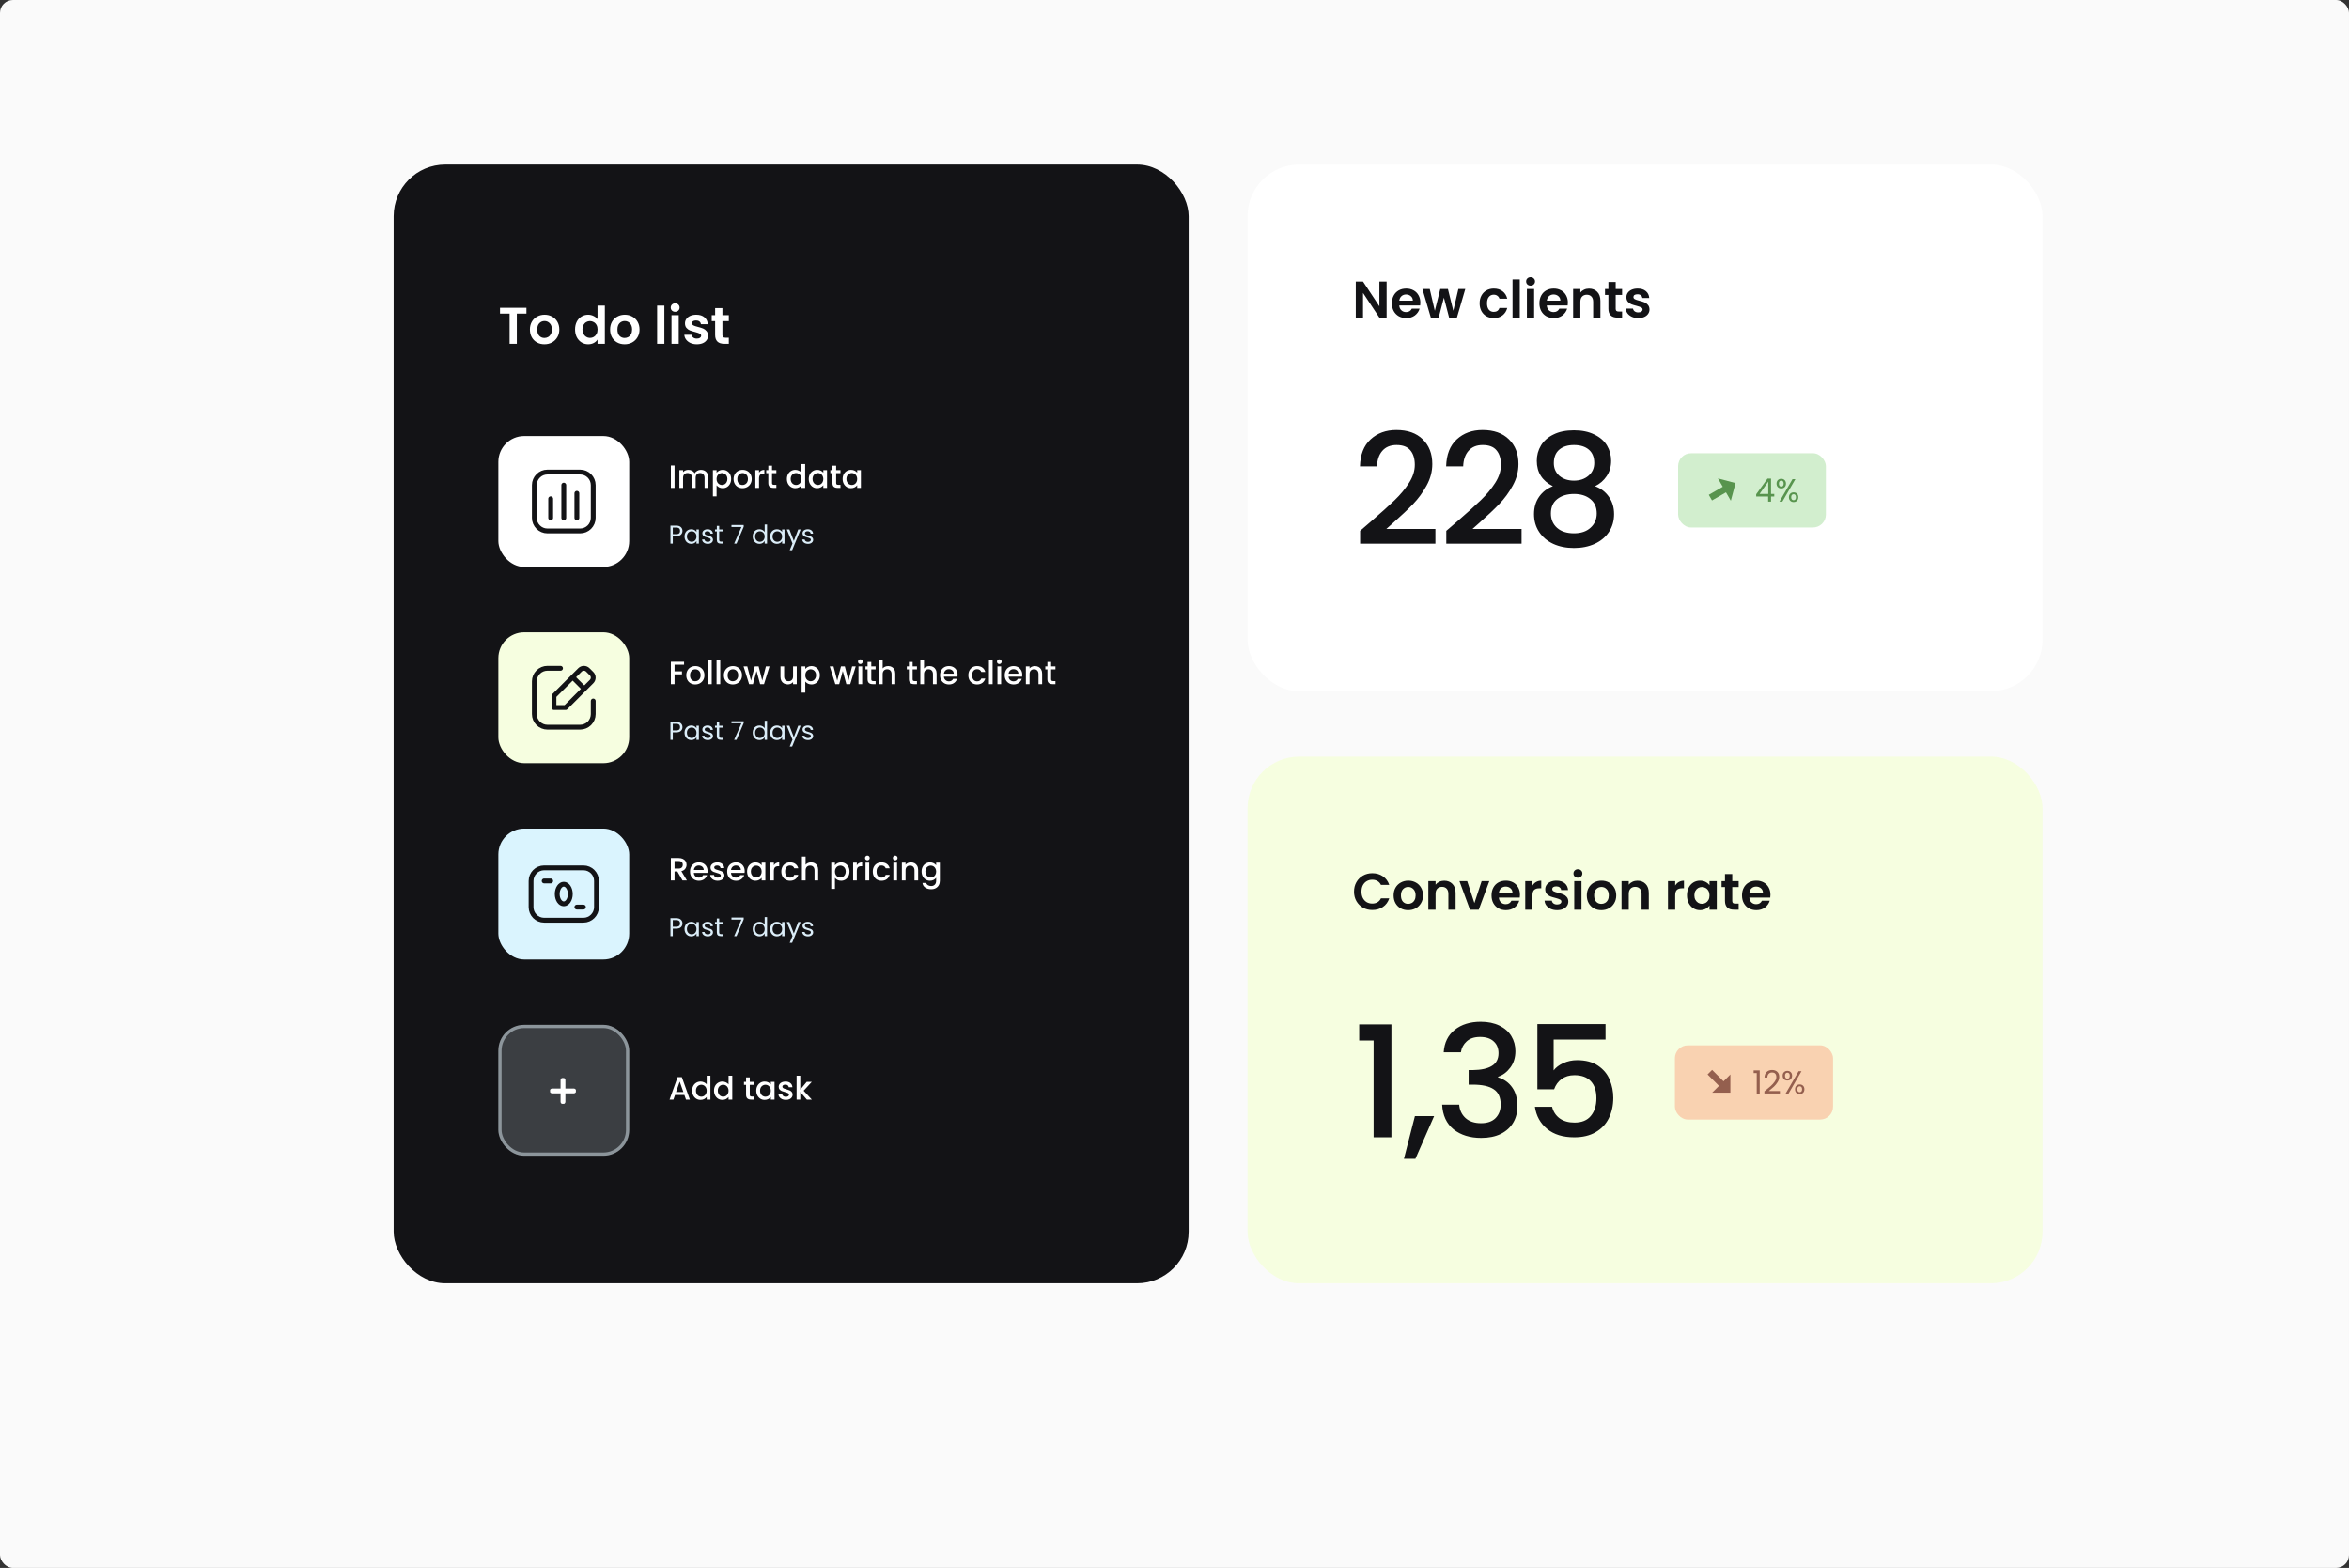 <svg width="728" height="486" viewBox="0 0 728 486" fill="none" xmlns="http://www.w3.org/2000/svg">
<rect x="0" y="0" width="728" height="486" fill="#333333" stroke="none"/>
<rect width="728" height="486" rx="4" fill="#FAFAFA"/>
<rect x="386.637" y="51" width="246.387" height="163.244" rx="16" fill="white"/>
<path d="M429.738 98.446H427.498L422.426 90.782V98.446H420.186V87.262H422.426L427.498 94.942V87.262H429.738V98.446ZM440.192 93.822C440.192 94.142 440.17 94.43 440.128 94.686H433.648C433.701 95.326 433.925 95.827 434.32 96.19C434.714 96.553 435.2 96.734 435.776 96.734C436.608 96.734 437.2 96.377 437.552 95.662H439.968C439.712 96.515 439.221 97.219 438.496 97.774C437.77 98.318 436.88 98.59 435.824 98.59C434.97 98.59 434.202 98.403 433.52 98.03C432.848 97.646 432.32 97.107 431.936 96.414C431.562 95.721 431.376 94.921 431.376 94.014C431.376 93.097 431.562 92.291 431.936 91.598C432.309 90.905 432.832 90.371 433.504 89.998C434.176 89.625 434.949 89.438 435.824 89.438C436.666 89.438 437.418 89.619 438.08 89.982C438.752 90.345 439.269 90.862 439.632 91.534C440.005 92.195 440.192 92.958 440.192 93.822ZM437.872 93.182C437.861 92.606 437.653 92.147 437.248 91.806C436.842 91.454 436.346 91.278 435.76 91.278C435.205 91.278 434.736 91.449 434.352 91.79C433.978 92.121 433.749 92.585 433.664 93.182H437.872ZM454.115 89.582L451.523 98.446H449.107L447.491 92.254L445.875 98.446H443.443L440.835 89.582H443.107L444.675 96.334L446.371 89.582H448.739L450.403 96.318L451.971 89.582H454.115ZM458.563 94.014C458.563 93.097 458.75 92.297 459.123 91.614C459.496 90.921 460.014 90.387 460.675 90.014C461.336 89.63 462.094 89.438 462.947 89.438C464.046 89.438 464.952 89.715 465.667 90.27C466.392 90.814 466.878 91.582 467.123 92.574H464.707C464.579 92.19 464.36 91.891 464.051 91.678C463.752 91.454 463.379 91.342 462.931 91.342C462.291 91.342 461.784 91.577 461.411 92.046C461.038 92.505 460.851 93.161 460.851 94.014C460.851 94.857 461.038 95.513 461.411 95.982C461.784 96.441 462.291 96.67 462.931 96.67C463.838 96.67 464.43 96.265 464.707 95.454H467.123C466.878 96.414 466.392 97.177 465.667 97.742C464.942 98.307 464.035 98.59 462.947 98.59C462.094 98.59 461.336 98.403 460.675 98.03C460.014 97.646 459.496 97.113 459.123 96.43C458.75 95.737 458.563 94.931 458.563 94.014ZM471.004 86.606V98.446H468.764V86.606H471.004ZM474.353 88.526C473.959 88.526 473.628 88.403 473.361 88.158C473.105 87.902 472.977 87.587 472.977 87.214C472.977 86.841 473.105 86.531 473.361 86.286C473.628 86.03 473.959 85.902 474.353 85.902C474.748 85.902 475.073 86.03 475.329 86.286C475.596 86.531 475.729 86.841 475.729 87.214C475.729 87.587 475.596 87.902 475.329 88.158C475.073 88.403 474.748 88.526 474.353 88.526ZM475.457 89.582V98.446H473.217V89.582H475.457ZM485.91 93.822C485.91 94.142 485.889 94.43 485.846 94.686H479.366C479.42 95.326 479.644 95.827 480.038 96.19C480.433 96.553 480.918 96.734 481.494 96.734C482.326 96.734 482.918 96.377 483.27 95.662H485.686C485.43 96.515 484.94 97.219 484.214 97.774C483.489 98.318 482.598 98.59 481.542 98.59C480.689 98.59 479.921 98.403 479.238 98.03C478.566 97.646 478.038 97.107 477.654 96.414C477.281 95.721 477.094 94.921 477.094 94.014C477.094 93.097 477.281 92.291 477.654 91.598C478.028 90.905 478.55 90.371 479.222 89.998C479.894 89.625 480.668 89.438 481.542 89.438C482.385 89.438 483.137 89.619 483.798 89.982C484.47 90.345 484.988 90.862 485.35 91.534C485.724 92.195 485.91 92.958 485.91 93.822ZM483.59 93.182C483.58 92.606 483.372 92.147 482.966 91.806C482.561 91.454 482.065 91.278 481.478 91.278C480.924 91.278 480.454 91.449 480.07 91.79C479.697 92.121 479.468 92.585 479.382 93.182H483.59ZM492.457 89.454C493.513 89.454 494.367 89.79 495.017 90.462C495.668 91.123 495.993 92.051 495.993 93.246V98.446H493.753V93.55C493.753 92.846 493.577 92.307 493.225 91.934C492.873 91.55 492.393 91.358 491.785 91.358C491.167 91.358 490.676 91.55 490.313 91.934C489.961 92.307 489.785 92.846 489.785 93.55V98.446H487.545V89.582H489.785V90.686C490.084 90.302 490.463 90.003 490.921 89.79C491.391 89.566 491.903 89.454 492.457 89.454ZM500.732 91.422V95.71C500.732 96.009 500.801 96.227 500.94 96.366C501.089 96.494 501.334 96.558 501.676 96.558H502.716V98.446H501.308C499.42 98.446 498.476 97.529 498.476 95.694V91.422H497.42V89.582H498.476V87.39H500.732V89.582H502.716V91.422H500.732ZM507.719 98.59C506.993 98.59 506.343 98.462 505.767 98.206C505.191 97.939 504.732 97.582 504.391 97.134C504.06 96.686 503.879 96.19 503.847 95.646H506.103C506.145 95.987 506.311 96.27 506.599 96.494C506.897 96.718 507.265 96.83 507.703 96.83C508.129 96.83 508.46 96.745 508.695 96.574C508.94 96.403 509.063 96.185 509.063 95.918C509.063 95.63 508.913 95.417 508.615 95.278C508.327 95.129 507.863 94.969 507.223 94.798C506.561 94.638 506.017 94.473 505.591 94.302C505.175 94.131 504.812 93.87 504.503 93.518C504.204 93.166 504.055 92.691 504.055 92.094C504.055 91.603 504.193 91.155 504.471 90.75C504.759 90.345 505.164 90.025 505.687 89.79C506.22 89.555 506.844 89.438 507.559 89.438C508.615 89.438 509.457 89.705 510.087 90.238C510.716 90.761 511.063 91.47 511.127 92.366H508.983C508.951 92.014 508.801 91.737 508.535 91.534C508.279 91.321 507.932 91.214 507.495 91.214C507.089 91.214 506.775 91.289 506.551 91.438C506.337 91.587 506.231 91.795 506.231 92.062C506.231 92.361 506.38 92.59 506.679 92.75C506.977 92.899 507.441 93.054 508.071 93.214C508.711 93.374 509.239 93.539 509.655 93.71C510.071 93.881 510.428 94.147 510.727 94.51C511.036 94.862 511.196 95.331 511.207 95.918C511.207 96.43 511.063 96.889 510.775 97.294C510.497 97.699 510.092 98.019 509.559 98.254C509.036 98.478 508.423 98.59 507.719 98.59Z" fill="#131316"/>
<path d="M424.986 161.55C428.058 158.894 430.474 156.718 432.234 155.022C434.026 153.294 435.514 151.502 436.698 149.646C437.882 147.79 438.474 145.934 438.474 144.077C438.474 142.157 438.01 140.653 437.082 139.566C436.186 138.478 434.762 137.934 432.81 137.934C430.922 137.934 429.45 138.542 428.394 139.758C427.37 140.942 426.826 142.542 426.762 144.558H421.482C421.578 140.91 422.666 138.126 424.746 136.206C426.858 134.254 429.53 133.278 432.762 133.278C436.25 133.278 438.97 134.238 440.922 136.158C442.906 138.078 443.898 140.638 443.898 143.837C443.898 146.142 443.306 148.366 442.122 150.51C440.97 152.622 439.578 154.526 437.946 156.222C436.346 157.886 434.298 159.822 431.802 162.03L429.642 163.95H444.858V168.51H421.53V164.526L424.986 161.55ZM451.689 161.55C454.761 158.894 457.177 156.718 458.937 155.022C460.729 153.294 462.217 151.502 463.401 149.646C464.585 147.79 465.177 145.934 465.177 144.077C465.177 142.157 464.713 140.653 463.785 139.566C462.889 138.478 461.465 137.934 459.513 137.934C457.625 137.934 456.153 138.542 455.097 139.758C454.073 140.942 453.529 142.542 453.465 144.558H448.185C448.281 140.91 449.369 138.126 451.449 136.206C453.561 134.254 456.233 133.278 459.465 133.278C462.953 133.278 465.673 134.238 467.625 136.158C469.609 138.078 470.601 140.638 470.601 143.837C470.601 146.142 470.009 148.366 468.825 150.51C467.673 152.622 466.281 154.526 464.649 156.222C463.049 157.886 461.001 159.822 458.505 162.03L456.345 163.95H471.561V168.51H448.233V164.526L451.689 161.55ZM481.272 150.702C477.944 149.038 476.28 146.414 476.28 142.83C476.28 141.102 476.712 139.517 477.576 138.077C478.44 136.638 479.736 135.502 481.464 134.67C483.192 133.806 485.304 133.373 487.8 133.373C490.264 133.373 492.36 133.806 494.088 134.67C495.848 135.502 497.16 136.638 498.024 138.077C498.888 139.517 499.32 141.102 499.32 142.83C499.32 144.622 498.856 146.206 497.928 147.582C497.032 148.926 495.832 149.966 494.328 150.702C496.152 151.374 497.592 152.478 498.648 154.014C499.704 155.518 500.232 157.294 500.232 159.342C500.232 161.422 499.704 163.262 498.648 164.862C497.592 166.462 496.12 167.694 494.232 168.558C492.344 169.422 490.2 169.854 487.8 169.854C485.4 169.854 483.256 169.422 481.368 168.558C479.512 167.694 478.056 166.462 477 164.862C475.944 163.262 475.416 161.422 475.416 159.342C475.416 157.262 475.944 155.47 477 153.966C478.056 152.462 479.48 151.374 481.272 150.702ZM494.088 143.502C494.088 141.71 493.528 140.334 492.408 139.373C491.288 138.414 489.752 137.934 487.8 137.934C485.88 137.934 484.36 138.414 483.24 139.373C482.12 140.334 481.56 141.726 481.56 143.55C481.56 145.15 482.136 146.462 483.288 147.486C484.472 148.478 485.976 148.974 487.8 148.974C489.624 148.974 491.128 148.462 492.312 147.438C493.496 146.414 494.088 145.102 494.088 143.502ZM487.8 153.102C485.688 153.102 483.96 153.63 482.616 154.686C481.304 155.71 480.648 157.198 480.648 159.15C480.648 160.974 481.288 162.462 482.568 163.614C483.848 164.734 485.592 165.294 487.8 165.294C489.976 165.294 491.688 164.718 492.936 163.566C494.216 162.414 494.856 160.942 494.856 159.15C494.856 157.23 494.2 155.742 492.888 154.686C491.608 153.63 489.912 153.102 487.8 153.102Z" fill="#131316"/>
<rect x="520.082" y="140.49" width="45.794" height="23" rx="4" fill="#6AC75A" fill-opacity="0.3"/>
<g clip-path="url(#clip0_534_33)">
<path d="M536.412 155.204L537.876 149.739L532.412 148.275L533.912 150.873L529.582 153.373L530.582 155.106L534.912 152.606L536.412 155.204Z" fill="#58944E"/>
</g>
<path d="M544.276 153.88V153.19L547.786 148.33H548.876V153.09H549.876V153.88H548.876V155.49H547.976V153.88H544.276ZM548.016 149.28L545.326 153.09H548.016V149.28ZM550.585 149.89C550.585 149.436 550.722 149.076 550.995 148.81C551.269 148.536 551.619 148.4 552.045 148.4C552.472 148.4 552.822 148.536 553.095 148.81C553.369 149.076 553.505 149.436 553.505 149.89C553.505 150.35 553.369 150.716 553.095 150.99C552.822 151.256 552.472 151.39 552.045 151.39C551.619 151.39 551.269 151.256 550.995 150.99C550.722 150.716 550.585 150.35 550.585 149.89ZM556.425 148.51L552.375 155.49H551.475L555.525 148.51H556.425ZM552.045 148.96C551.819 148.96 551.639 149.04 551.505 149.2C551.379 149.353 551.315 149.583 551.315 149.89C551.315 150.196 551.379 150.43 551.505 150.59C551.639 150.75 551.819 150.83 552.045 150.83C552.272 150.83 552.452 150.75 552.585 150.59C552.719 150.423 552.785 150.19 552.785 149.89C552.785 149.583 552.719 149.353 552.585 149.2C552.452 149.04 552.272 148.96 552.045 148.96ZM554.415 154.11C554.415 153.65 554.552 153.286 554.825 153.02C555.099 152.746 555.449 152.61 555.875 152.61C556.302 152.61 556.649 152.746 556.915 153.02C557.189 153.286 557.325 153.65 557.325 154.11C557.325 154.563 557.189 154.926 556.915 155.2C556.649 155.473 556.302 155.61 555.875 155.61C555.449 155.61 555.099 155.476 554.825 155.21C554.552 154.936 554.415 154.57 554.415 154.11ZM555.865 153.18C555.639 153.18 555.459 153.26 555.325 153.42C555.192 153.573 555.125 153.803 555.125 154.11C555.125 154.41 555.192 154.64 555.325 154.8C555.459 154.953 555.639 155.03 555.865 155.03C556.092 155.03 556.272 154.953 556.405 154.8C556.539 154.64 556.605 154.41 556.605 154.11C556.605 153.803 556.539 153.573 556.405 153.42C556.272 153.26 556.092 153.18 555.865 153.18Z" fill="#58944E"/>
<rect x="386.637" y="234.523" width="246.387" height="163.244" rx="16" fill="#F6FEE0"/>
<path d="M419.642 276.369C419.642 275.27 419.887 274.289 420.378 273.425C420.879 272.55 421.557 271.873 422.41 271.393C423.274 270.902 424.239 270.657 425.306 270.657C426.554 270.657 427.647 270.977 428.586 271.617C429.525 272.257 430.181 273.142 430.554 274.273H427.978C427.722 273.739 427.359 273.339 426.89 273.073C426.431 272.806 425.898 272.673 425.29 272.673C424.639 272.673 424.058 272.827 423.546 273.137C423.045 273.435 422.65 273.862 422.362 274.417C422.085 274.971 421.946 275.622 421.946 276.369C421.946 277.105 422.085 277.755 422.362 278.321C422.65 278.875 423.045 279.307 423.546 279.617C424.058 279.915 424.639 280.065 425.29 280.065C425.898 280.065 426.431 279.931 426.89 279.665C427.359 279.387 427.722 278.982 427.978 278.449H430.554C430.181 279.59 429.525 280.481 428.586 281.121C427.658 281.75 426.565 282.065 425.306 282.065C424.239 282.065 423.274 281.825 422.41 281.345C421.557 280.854 420.879 280.177 420.378 279.313C419.887 278.449 419.642 277.467 419.642 276.369ZM436.403 282.113C435.55 282.113 434.782 281.926 434.099 281.553C433.417 281.169 432.878 280.63 432.483 279.937C432.099 279.243 431.907 278.443 431.907 277.537C431.907 276.63 432.105 275.83 432.499 275.137C432.905 274.443 433.454 273.91 434.147 273.537C434.841 273.153 435.614 272.961 436.467 272.961C437.321 272.961 438.094 273.153 438.787 273.537C439.481 273.91 440.025 274.443 440.419 275.137C440.825 275.83 441.027 276.63 441.027 277.537C441.027 278.443 440.819 279.243 440.403 279.937C439.998 280.63 439.443 281.169 438.739 281.553C438.046 281.926 437.267 282.113 436.403 282.113ZM436.403 280.161C436.809 280.161 437.187 280.065 437.539 279.873C437.902 279.67 438.19 279.371 438.403 278.977C438.617 278.582 438.723 278.102 438.723 277.537C438.723 276.694 438.499 276.049 438.051 275.601C437.614 275.142 437.075 274.913 436.435 274.913C435.795 274.913 435.257 275.142 434.819 275.601C434.393 276.049 434.179 276.694 434.179 277.537C434.179 278.379 434.387 279.03 434.803 279.489C435.23 279.937 435.763 280.161 436.403 280.161ZM447.582 272.977C448.638 272.977 449.492 273.313 450.142 273.985C450.793 274.646 451.118 275.574 451.118 276.769V281.969H448.878V277.073C448.878 276.369 448.702 275.83 448.35 275.457C447.998 275.073 447.518 274.881 446.91 274.881C446.292 274.881 445.801 275.073 445.438 275.457C445.086 275.83 444.91 276.369 444.91 277.073V281.969H442.67V273.105H444.91V274.209C445.209 273.825 445.588 273.526 446.046 273.313C446.516 273.089 447.028 272.977 447.582 272.977ZM456.945 279.905L459.185 273.105H461.569L458.289 281.969H455.569L452.305 273.105H454.705L456.945 279.905ZM471.067 277.345C471.067 277.665 471.045 277.953 471.003 278.209H464.523C464.576 278.849 464.8 279.35 465.195 279.713C465.589 280.075 466.075 280.257 466.651 280.257C467.483 280.257 468.075 279.899 468.427 279.185H470.843C470.587 280.038 470.096 280.742 469.371 281.297C468.645 281.841 467.755 282.113 466.699 282.113C465.845 282.113 465.077 281.926 464.395 281.553C463.723 281.169 463.195 280.63 462.811 279.937C462.437 279.243 462.251 278.443 462.251 277.537C462.251 276.619 462.437 275.814 462.811 275.121C463.184 274.427 463.707 273.894 464.379 273.521C465.051 273.147 465.824 272.961 466.699 272.961C467.541 272.961 468.293 273.142 468.955 273.505C469.627 273.867 470.144 274.385 470.507 275.057C470.88 275.718 471.067 276.481 471.067 277.345ZM468.747 276.705C468.736 276.129 468.528 275.67 468.123 275.329C467.717 274.977 467.221 274.801 466.635 274.801C466.08 274.801 465.611 274.971 465.227 275.313C464.853 275.643 464.624 276.107 464.539 276.705H468.747ZM474.942 274.481C475.23 274.011 475.603 273.643 476.062 273.377C476.531 273.11 477.064 272.977 477.662 272.977V275.329H477.07C476.366 275.329 475.832 275.494 475.47 275.825C475.118 276.155 474.942 276.731 474.942 277.553V281.969H472.702V273.105H474.942V274.481ZM482.562 282.113C481.837 282.113 481.186 281.985 480.61 281.729C480.034 281.462 479.576 281.105 479.234 280.657C478.904 280.209 478.722 279.713 478.69 279.169H480.946C480.989 279.51 481.154 279.793 481.442 280.017C481.741 280.241 482.109 280.353 482.546 280.353C482.973 280.353 483.304 280.267 483.538 280.097C483.784 279.926 483.906 279.707 483.906 279.441C483.906 279.153 483.757 278.939 483.458 278.801C483.17 278.651 482.706 278.491 482.066 278.321C481.405 278.161 480.861 277.995 480.434 277.825C480.018 277.654 479.656 277.393 479.346 277.041C479.048 276.689 478.898 276.214 478.898 275.617C478.898 275.126 479.037 274.678 479.314 274.273C479.602 273.867 480.008 273.547 480.53 273.313C481.064 273.078 481.688 272.961 482.402 272.961C483.458 272.961 484.301 273.227 484.93 273.761C485.56 274.283 485.906 274.993 485.97 275.889H483.826C483.794 275.537 483.645 275.259 483.378 275.057C483.122 274.843 482.776 274.737 482.338 274.737C481.933 274.737 481.618 274.811 481.394 274.961C481.181 275.11 481.074 275.318 481.074 275.585C481.074 275.883 481.224 276.113 481.522 276.273C481.821 276.422 482.285 276.577 482.914 276.737C483.554 276.897 484.082 277.062 484.498 277.233C484.914 277.403 485.272 277.67 485.57 278.033C485.88 278.385 486.04 278.854 486.05 279.441C486.05 279.953 485.906 280.411 485.618 280.817C485.341 281.222 484.936 281.542 484.402 281.777C483.88 282.001 483.266 282.113 482.562 282.113ZM489.025 272.049C488.63 272.049 488.3 271.926 488.033 271.681C487.777 271.425 487.649 271.11 487.649 270.737C487.649 270.363 487.777 270.054 488.033 269.809C488.3 269.553 488.63 269.425 489.025 269.425C489.42 269.425 489.745 269.553 490.001 269.809C490.268 270.054 490.401 270.363 490.401 270.737C490.401 271.11 490.268 271.425 490.001 271.681C489.745 271.926 489.42 272.049 489.025 272.049ZM490.129 273.105V281.969H487.889V273.105H490.129ZM496.278 282.113C495.425 282.113 494.657 281.926 493.974 281.553C493.292 281.169 492.753 280.63 492.358 279.937C491.974 279.243 491.782 278.443 491.782 277.537C491.782 276.63 491.98 275.83 492.374 275.137C492.78 274.443 493.329 273.91 494.022 273.537C494.716 273.153 495.489 272.961 496.342 272.961C497.196 272.961 497.969 273.153 498.662 273.537C499.356 273.91 499.9 274.443 500.294 275.137C500.7 275.83 500.902 276.63 500.902 277.537C500.902 278.443 500.694 279.243 500.278 279.937C499.873 280.63 499.318 281.169 498.614 281.553C497.921 281.926 497.142 282.113 496.278 282.113ZM496.278 280.161C496.684 280.161 497.062 280.065 497.414 279.873C497.777 279.67 498.065 279.371 498.278 278.977C498.492 278.582 498.598 278.102 498.598 277.537C498.598 276.694 498.374 276.049 497.926 275.601C497.489 275.142 496.95 274.913 496.31 274.913C495.67 274.913 495.132 275.142 494.694 275.601C494.268 276.049 494.054 276.694 494.054 277.537C494.054 278.379 494.262 279.03 494.678 279.489C495.105 279.937 495.638 280.161 496.278 280.161ZM507.457 272.977C508.513 272.977 509.367 273.313 510.017 273.985C510.668 274.646 510.993 275.574 510.993 276.769V281.969H508.753V277.073C508.753 276.369 508.577 275.83 508.225 275.457C507.873 275.073 507.393 274.881 506.785 274.881C506.167 274.881 505.676 275.073 505.313 275.457C504.961 275.83 504.785 276.369 504.785 277.073V281.969H502.545V273.105H504.785V274.209C505.084 273.825 505.463 273.526 505.921 273.313C506.391 273.089 506.903 272.977 507.457 272.977ZM519.176 274.481C519.464 274.011 519.837 273.643 520.296 273.377C520.765 273.11 521.299 272.977 521.896 272.977V275.329H521.304C520.6 275.329 520.067 275.494 519.704 275.825C519.352 276.155 519.176 276.731 519.176 277.553V281.969H516.936V273.105H519.176V274.481ZM522.829 277.505C522.829 276.609 523.005 275.814 523.357 275.121C523.719 274.427 524.205 273.894 524.813 273.521C525.431 273.147 526.119 272.961 526.877 272.961C527.538 272.961 528.114 273.094 528.605 273.361C529.106 273.627 529.506 273.963 529.805 274.369V273.105H532.061V281.969H529.805V280.673C529.517 281.089 529.117 281.435 528.605 281.713C528.103 281.979 527.522 282.113 526.861 282.113C526.114 282.113 525.431 281.921 524.813 281.537C524.205 281.153 523.719 280.614 523.357 279.921C523.005 279.217 522.829 278.411 522.829 277.505ZM529.805 277.537C529.805 276.993 529.698 276.529 529.485 276.145C529.271 275.75 528.983 275.451 528.621 275.249C528.258 275.035 527.869 274.929 527.453 274.929C527.037 274.929 526.653 275.03 526.301 275.233C525.949 275.435 525.661 275.734 525.437 276.129C525.223 276.513 525.117 276.971 525.117 277.505C525.117 278.038 525.223 278.507 525.437 278.913C525.661 279.307 525.949 279.611 526.301 279.825C526.663 280.038 527.047 280.145 527.453 280.145C527.869 280.145 528.258 280.043 528.621 279.841C528.983 279.627 529.271 279.329 529.485 278.945C529.698 278.55 529.805 278.081 529.805 277.537ZM536.857 274.945V279.233C536.857 279.531 536.926 279.75 537.065 279.889C537.214 280.017 537.459 280.081 537.801 280.081H538.841V281.969H537.433C535.545 281.969 534.601 281.051 534.601 279.217V274.945H533.545V273.105H534.601V270.913H536.857V273.105H538.841V274.945H536.857ZM548.692 277.345C548.692 277.665 548.67 277.953 548.628 278.209H542.148C542.201 278.849 542.425 279.35 542.82 279.713C543.214 280.075 543.7 280.257 544.276 280.257C545.108 280.257 545.7 279.899 546.052 279.185H548.468C548.212 280.038 547.721 280.742 546.996 281.297C546.27 281.841 545.38 282.113 544.324 282.113C543.47 282.113 542.702 281.926 542.02 281.553C541.348 281.169 540.82 280.63 540.436 279.937C540.062 279.243 539.876 278.443 539.876 277.537C539.876 276.619 540.062 275.814 540.436 275.121C540.809 274.427 541.332 273.894 542.004 273.521C542.676 273.147 543.449 272.961 544.324 272.961C545.166 272.961 545.918 273.142 546.58 273.505C547.252 273.867 547.769 274.385 548.132 275.057C548.505 275.718 548.692 276.481 548.692 277.345ZM546.372 276.705C546.361 276.129 546.153 275.67 545.748 275.329C545.342 274.977 544.846 274.801 544.26 274.801C543.705 274.801 543.236 274.971 542.852 275.313C542.478 275.643 542.249 276.107 542.164 276.705H546.372Z" fill="#131316"/>
<path d="M421.242 322.512V317.52H431.226V352.512H425.706V322.512H421.242ZM444.463 345.936L438.655 359.184H435.103L438.511 345.936H444.463ZM447.429 326.16C447.621 323.184 448.757 320.864 450.837 319.2C452.949 317.536 455.637 316.704 458.901 316.704C461.141 316.704 463.077 317.104 464.709 317.904C466.341 318.704 467.573 319.792 468.405 321.168C469.237 322.544 469.653 324.096 469.653 325.824C469.653 327.808 469.125 329.504 468.069 330.912C467.013 332.32 465.749 333.264 464.277 333.744V333.936C466.165 334.512 467.637 335.568 468.693 337.104C469.749 338.608 470.277 340.544 470.277 342.912C470.277 344.8 469.845 346.48 468.981 347.952C468.117 349.424 466.837 350.592 465.141 351.456C463.445 352.288 461.413 352.704 459.045 352.704C455.589 352.704 452.741 351.824 450.501 350.064C448.293 348.272 447.109 345.712 446.949 342.384H452.229C452.357 344.08 453.013 345.472 454.197 346.56C455.381 347.616 456.981 348.144 458.997 348.144C460.949 348.144 462.453 347.616 463.509 346.56C464.565 345.472 465.093 344.08 465.093 342.384C465.093 340.144 464.373 338.56 462.933 337.632C461.525 336.672 459.349 336.192 456.405 336.192H455.157V331.68H456.453C459.045 331.648 461.013 331.216 462.357 330.384C463.733 329.552 464.421 328.24 464.421 326.448C464.421 324.912 463.925 323.696 462.933 322.8C461.941 321.872 460.533 321.408 458.709 321.408C456.917 321.408 455.525 321.872 454.533 322.8C453.541 323.696 452.949 324.816 452.757 326.16H447.429ZM497.585 322.224H481.505V331.776C482.177 330.88 483.169 330.128 484.481 329.52C485.825 328.912 487.249 328.608 488.753 328.608C491.441 328.608 493.617 329.184 495.281 330.336C496.977 331.488 498.177 332.944 498.881 334.704C499.617 336.464 499.985 338.32 499.985 340.272C499.985 342.64 499.521 344.752 498.593 346.608C497.697 348.432 496.337 349.872 494.513 350.928C492.721 351.984 490.513 352.512 487.889 352.512C484.401 352.512 481.601 351.648 479.489 349.92C477.377 348.192 476.113 345.904 475.697 343.056H481.025C481.377 344.56 482.161 345.76 483.377 346.656C484.593 347.52 486.113 347.952 487.937 347.952C490.209 347.952 491.905 347.264 493.025 345.888C494.177 344.512 494.753 342.688 494.753 340.416C494.753 338.112 494.177 336.352 493.025 335.136C491.873 333.888 490.177 333.264 487.937 333.264C486.369 333.264 485.041 333.664 483.953 334.464C482.897 335.232 482.129 336.288 481.649 337.632H476.465V317.424H497.585V322.224Z" fill="#131316"/>
<rect x="519.082" y="324.012" width="49.021" height="23" rx="4" fill="#FF6D43" fill-opacity="0.3"/>
<g clip-path="url(#clip1_534_33)">
<path d="M530.618 338.694L536.274 338.694L536.274 333.037L534.153 335.159L530.618 331.623L529.203 333.037L532.739 336.573L530.618 338.694Z" fill="#945F4E"/>
</g>
<path d="M543.483 332.612V331.782H545.363V339.012H544.443V332.612H543.483ZM546.816 338.282C547.663 337.602 548.326 337.046 548.806 336.612C549.286 336.172 549.689 335.716 550.016 335.242C550.349 334.762 550.516 334.292 550.516 333.832C550.516 333.399 550.409 333.059 550.196 332.812C549.989 332.559 549.653 332.432 549.186 332.432C548.733 332.432 548.379 332.576 548.126 332.862C547.879 333.142 547.746 333.519 547.726 333.992H546.846C546.873 333.246 547.099 332.669 547.526 332.262C547.953 331.856 548.503 331.652 549.176 331.652C549.863 331.652 550.406 331.842 550.806 332.222C551.213 332.602 551.416 333.126 551.416 333.792C551.416 334.346 551.249 334.886 550.916 335.412C550.589 335.932 550.216 336.392 549.796 336.792C549.376 337.186 548.839 337.646 548.186 338.172H551.626V338.932H546.816V338.282ZM552.478 333.412C552.478 332.959 552.615 332.599 552.888 332.332C553.161 332.059 553.511 331.922 553.938 331.922C554.365 331.922 554.715 332.059 554.988 332.332C555.261 332.599 555.398 332.959 555.398 333.412C555.398 333.872 555.261 334.239 554.988 334.512C554.715 334.779 554.365 334.912 553.938 334.912C553.511 334.912 553.161 334.779 552.888 334.512C552.615 334.239 552.478 333.872 552.478 333.412ZM558.318 332.032L554.268 339.012H553.368L557.418 332.032H558.318ZM553.938 332.482C553.711 332.482 553.531 332.562 553.398 332.722C553.271 332.876 553.208 333.106 553.208 333.412C553.208 333.719 553.271 333.952 553.398 334.112C553.531 334.272 553.711 334.352 553.938 334.352C554.165 334.352 554.345 334.272 554.478 334.112C554.611 333.946 554.678 333.712 554.678 333.412C554.678 333.106 554.611 332.876 554.478 332.722C554.345 332.562 554.165 332.482 553.938 332.482ZM556.308 337.632C556.308 337.172 556.445 336.809 556.718 336.542C556.991 336.269 557.341 336.132 557.768 336.132C558.195 336.132 558.541 336.269 558.808 336.542C559.081 336.809 559.218 337.172 559.218 337.632C559.218 338.086 559.081 338.449 558.808 338.722C558.541 338.996 558.195 339.132 557.768 339.132C557.341 339.132 556.991 338.999 556.718 338.732C556.445 338.459 556.308 338.092 556.308 337.632ZM557.758 336.702C557.531 336.702 557.351 336.782 557.218 336.942C557.085 337.096 557.018 337.326 557.018 337.632C557.018 337.932 557.085 338.162 557.218 338.322C557.351 338.476 557.531 338.552 557.758 338.552C557.985 338.552 558.165 338.476 558.298 338.322C558.431 338.162 558.498 337.932 558.498 337.632C558.498 337.326 558.431 337.096 558.298 336.942C558.165 336.782 557.985 336.702 557.758 336.702Z" fill="#945F4E"/>
<rect x="122" y="51" width="246.387" height="346.767" rx="16" fill="#131316"/>
<rect x="154.445" y="135.157" width="40.557" height="40.557" rx="8" fill="white"/>
<rect x="154.445" y="195.993" width="40.557" height="40.557" rx="8" fill="#F6FEE0"/>
<rect x="154.445" y="256.829" width="40.557" height="40.557" rx="8" fill="#DAF4FE"/>
<rect x="154.445" y="317.666" width="40.557" height="40.557" rx="8" fill="#DFECF4" fill-opacity="0.2"/>
<rect x="154.945" y="318.166" width="39.557" height="39.557" rx="7.5" stroke="#DFECF4" stroke-opacity="0.5"/>
<g clip-path="url(#clip2_534_33)">
<path d="M178.781 281.164H180.809" stroke="#131316" stroke-width="1.5" stroke-linecap="round" stroke-linejoin="round"/>
<path d="M168.641 273.052H170.668" stroke="#131316" stroke-width="1.5" stroke-linecap="round" stroke-linejoin="round"/>
<path d="M174.723 280.15C175.843 280.15 176.751 278.788 176.751 277.108C176.751 275.428 175.843 274.066 174.723 274.066C173.603 274.066 172.695 275.428 172.695 277.108C172.695 278.788 173.603 280.15 174.723 280.15Z" stroke="#131316" stroke-width="1.5" stroke-miterlimit="10"/>
<path d="M180.809 268.996H168.642C166.402 268.996 164.586 270.812 164.586 273.052V281.164C164.586 283.404 166.402 285.219 168.642 285.219H180.809C183.049 285.219 184.865 283.404 184.865 281.164V273.052C184.865 270.812 183.049 268.996 180.809 268.996Z" stroke="#131316" stroke-width="1.5" stroke-miterlimit="10"/>
</g>
<path d="M163.149 95.389V97.198H160.173V106.557H157.933V97.198H154.957V95.389H163.149ZM168.72 106.701C167.866 106.701 167.098 106.515 166.416 106.141C165.733 105.757 165.194 105.219 164.8 104.525C164.416 103.832 164.224 103.032 164.224 102.125C164.224 101.219 164.421 100.419 164.816 99.725C165.221 99.032 165.77 98.499 166.464 98.126C167.157 97.742 167.93 97.549 168.784 97.549C169.637 97.549 170.41 97.742 171.104 98.126C171.797 98.499 172.341 99.032 172.736 99.725C173.141 100.419 173.344 101.219 173.344 102.125C173.344 103.032 173.136 103.832 172.72 104.525C172.314 105.219 171.76 105.757 171.056 106.141C170.362 106.515 169.584 106.701 168.72 106.701ZM168.72 104.749C169.125 104.749 169.504 104.653 169.856 104.461C170.218 104.259 170.506 103.96 170.72 103.565C170.933 103.171 171.04 102.691 171.04 102.125C171.04 101.283 170.816 100.637 170.368 100.189C169.93 99.731 169.392 99.501 168.752 99.501C168.112 99.501 167.573 99.731 167.136 100.189C166.709 100.637 166.496 101.283 166.496 102.125C166.496 102.968 166.704 103.619 167.12 104.077C167.546 104.525 168.08 104.749 168.72 104.749ZM178.223 102.093C178.223 101.197 178.399 100.403 178.751 99.71C179.114 99.016 179.605 98.483 180.223 98.109C180.842 97.736 181.53 97.549 182.287 97.549C182.863 97.549 183.413 97.677 183.935 97.933C184.458 98.179 184.874 98.51 185.183 98.925V94.718H187.455V106.557H185.183V105.245C184.906 105.683 184.517 106.035 184.015 106.301C183.514 106.568 182.933 106.701 182.271 106.701C181.525 106.701 180.842 106.509 180.223 106.125C179.605 105.741 179.114 105.203 178.751 104.509C178.399 103.805 178.223 103 178.223 102.093ZM185.199 102.125C185.199 101.581 185.093 101.117 184.879 100.733C184.666 100.339 184.378 100.04 184.015 99.838C183.653 99.624 183.263 99.517 182.847 99.517C182.431 99.517 182.047 99.619 181.695 99.822C181.343 100.024 181.055 100.323 180.831 100.717C180.618 101.101 180.511 101.56 180.511 102.093C180.511 102.627 180.618 103.096 180.831 103.501C181.055 103.896 181.343 104.2 181.695 104.413C182.058 104.627 182.442 104.733 182.847 104.733C183.263 104.733 183.653 104.632 184.015 104.429C184.378 104.216 184.666 103.917 184.879 103.533C185.093 103.139 185.199 102.669 185.199 102.125ZM193.579 106.701C192.726 106.701 191.958 106.515 191.275 106.141C190.592 105.757 190.054 105.219 189.659 104.525C189.275 103.832 189.083 103.032 189.083 102.125C189.083 101.219 189.28 100.419 189.675 99.725C190.08 99.032 190.63 98.499 191.323 98.126C192.016 97.742 192.79 97.549 193.643 97.549C194.496 97.549 195.27 97.742 195.963 98.126C196.656 98.499 197.2 99.032 197.595 99.725C198 100.419 198.203 101.219 198.203 102.125C198.203 103.032 197.995 103.832 197.579 104.525C197.174 105.219 196.619 105.757 195.915 106.141C195.222 106.515 194.443 106.701 193.579 106.701ZM193.579 104.749C193.984 104.749 194.363 104.653 194.715 104.461C195.078 104.259 195.366 103.96 195.579 103.565C195.792 103.171 195.899 102.691 195.899 102.125C195.899 101.283 195.675 100.637 195.227 100.189C194.79 99.731 194.251 99.501 193.611 99.501C192.971 99.501 192.432 99.731 191.995 100.189C191.568 100.637 191.355 101.283 191.355 102.125C191.355 102.968 191.563 103.619 191.979 104.077C192.406 104.525 192.939 104.749 193.579 104.749ZM205.899 94.718V106.557H203.659V94.718H205.899ZM209.248 96.638C208.853 96.638 208.522 96.515 208.256 96.269C208 96.013 207.872 95.699 207.872 95.326C207.872 94.952 208 94.643 208.256 94.397C208.522 94.141 208.853 94.013 209.248 94.013C209.642 94.013 209.968 94.141 210.224 94.397C210.49 94.643 210.624 94.952 210.624 95.326C210.624 95.699 210.49 96.013 210.224 96.269C209.968 96.515 209.642 96.638 209.248 96.638ZM210.352 97.694V106.557H208.112V97.694H210.352ZM215.957 106.701C215.232 106.701 214.581 106.573 214.005 106.317C213.429 106.051 212.97 105.693 212.629 105.245C212.298 104.797 212.117 104.301 212.085 103.757H214.341C214.384 104.099 214.549 104.381 214.837 104.605C215.136 104.829 215.504 104.941 215.941 104.941C216.368 104.941 216.698 104.856 216.933 104.685C217.178 104.515 217.301 104.296 217.301 104.029C217.301 103.741 217.152 103.528 216.853 103.389C216.565 103.24 216.101 103.08 215.461 102.909C214.8 102.749 214.256 102.584 213.829 102.413C213.413 102.243 213.05 101.981 212.741 101.629C212.442 101.277 212.293 100.803 212.293 100.205C212.293 99.715 212.432 99.267 212.709 98.862C212.997 98.456 213.402 98.136 213.925 97.901C214.458 97.667 215.082 97.549 215.797 97.549C216.853 97.549 217.696 97.816 218.325 98.35C218.954 98.872 219.301 99.582 219.365 100.477H217.221C217.189 100.125 217.04 99.848 216.773 99.645C216.517 99.432 216.17 99.326 215.733 99.326C215.328 99.326 215.013 99.4 214.789 99.549C214.576 99.699 214.469 99.907 214.469 100.173C214.469 100.472 214.618 100.701 214.917 100.861C215.216 101.011 215.68 101.165 216.309 101.325C216.949 101.485 217.477 101.651 217.893 101.821C218.309 101.992 218.666 102.259 218.965 102.621C219.274 102.973 219.434 103.443 219.445 104.029C219.445 104.541 219.301 105 219.013 105.405C218.736 105.811 218.33 106.131 217.797 106.365C217.274 106.589 216.661 106.701 215.957 106.701ZM223.892 99.534V103.821C223.892 104.12 223.961 104.339 224.1 104.477C224.249 104.605 224.494 104.669 224.836 104.669H225.876V106.557H224.468C222.58 106.557 221.636 105.64 221.636 103.805V99.534H220.58V97.694H221.636V95.501H223.892V97.694H225.876V99.534H223.892Z" fill="white"/>
<path d="M209.058 144.276V151.226H207.918V144.276H209.058ZM217.225 145.626C217.658 145.626 218.045 145.716 218.385 145.896C218.731 146.076 219.001 146.343 219.195 146.696C219.395 147.05 219.495 147.476 219.495 147.976V151.226H218.365V148.146C218.365 147.653 218.241 147.276 217.995 147.016C217.748 146.75 217.411 146.616 216.985 146.616C216.558 146.616 216.218 146.75 215.965 147.016C215.718 147.276 215.595 147.653 215.595 148.146V151.226H214.465V148.146C214.465 147.653 214.341 147.276 214.095 147.016C213.848 146.75 213.511 146.616 213.085 146.616C212.658 146.616 212.318 146.75 212.065 147.016C211.818 147.276 211.695 147.653 211.695 148.146V151.226H210.555V145.716H211.695V146.346C211.881 146.12 212.118 145.943 212.405 145.816C212.691 145.69 212.998 145.626 213.325 145.626C213.765 145.626 214.158 145.72 214.505 145.906C214.851 146.093 215.118 146.363 215.305 146.716C215.471 146.383 215.731 146.12 216.085 145.926C216.438 145.726 216.818 145.626 217.225 145.626ZM222.085 146.526C222.279 146.273 222.542 146.06 222.875 145.886C223.209 145.713 223.585 145.626 224.005 145.626C224.485 145.626 224.922 145.746 225.315 145.986C225.715 146.22 226.029 146.55 226.255 146.976C226.482 147.403 226.595 147.893 226.595 148.446C226.595 149 226.482 149.496 226.255 149.936C226.029 150.37 225.715 150.71 225.315 150.956C224.922 151.196 224.485 151.316 224.005 151.316C223.585 151.316 223.212 151.233 222.885 151.066C222.559 150.893 222.292 150.68 222.085 150.426V153.846H220.945V145.716H222.085V146.526ZM225.435 148.446C225.435 148.066 225.355 147.74 225.195 147.466C225.042 147.186 224.835 146.976 224.575 146.836C224.322 146.69 224.049 146.616 223.755 146.616C223.469 146.616 223.195 146.69 222.935 146.836C222.682 146.983 222.475 147.196 222.315 147.476C222.162 147.756 222.085 148.086 222.085 148.466C222.085 148.846 222.162 149.18 222.315 149.466C222.475 149.746 222.682 149.96 222.935 150.106C223.195 150.253 223.469 150.326 223.755 150.326C224.049 150.326 224.322 150.253 224.575 150.106C224.835 149.953 225.042 149.733 225.195 149.446C225.355 149.16 225.435 148.826 225.435 148.446ZM230.113 151.316C229.593 151.316 229.123 151.2 228.703 150.966C228.283 150.726 227.953 150.393 227.713 149.966C227.473 149.533 227.353 149.033 227.353 148.466C227.353 147.906 227.476 147.41 227.723 146.976C227.969 146.543 228.306 146.21 228.733 145.976C229.159 145.743 229.636 145.626 230.163 145.626C230.689 145.626 231.166 145.743 231.593 145.976C232.019 146.21 232.356 146.543 232.603 146.976C232.849 147.41 232.973 147.906 232.973 148.466C232.973 149.026 232.846 149.523 232.593 149.956C232.339 150.39 231.993 150.726 231.553 150.966C231.119 151.2 230.639 151.316 230.113 151.316ZM230.113 150.326C230.406 150.326 230.679 150.256 230.933 150.116C231.193 149.976 231.403 149.766 231.563 149.486C231.723 149.206 231.803 148.866 231.803 148.466C231.803 148.066 231.726 147.73 231.573 147.456C231.419 147.176 231.216 146.966 230.963 146.826C230.709 146.686 230.436 146.616 230.143 146.616C229.849 146.616 229.576 146.686 229.323 146.826C229.076 146.966 228.879 147.176 228.733 147.456C228.586 147.73 228.513 148.066 228.513 148.466C228.513 149.06 228.663 149.52 228.963 149.846C229.269 150.166 229.653 150.326 230.113 150.326ZM235.24 146.516C235.406 146.236 235.626 146.02 235.9 145.866C236.18 145.706 236.51 145.626 236.89 145.626V146.806H236.6C236.153 146.806 235.813 146.92 235.58 147.146C235.353 147.373 235.24 147.766 235.24 148.326V151.226H234.1V145.716H235.24V146.516ZM239.268 146.646V149.696C239.268 149.903 239.314 150.053 239.408 150.146C239.508 150.233 239.674 150.276 239.908 150.276H240.608V151.226H239.708C239.194 151.226 238.801 151.106 238.528 150.866C238.254 150.626 238.118 150.236 238.118 149.696V146.646H237.468V145.716H238.118V144.346H239.268V145.716H240.608V146.646H239.268ZM243.876 148.446C243.876 147.893 243.989 147.403 244.216 146.976C244.449 146.55 244.763 146.22 245.156 145.986C245.556 145.746 245.999 145.626 246.486 145.626C246.846 145.626 247.199 145.706 247.546 145.866C247.899 146.02 248.179 146.226 248.386 146.486V143.826H249.536V151.226H248.386V150.396C248.199 150.663 247.939 150.883 247.606 151.056C247.279 151.23 246.903 151.316 246.476 151.316C245.996 151.316 245.556 151.196 245.156 150.956C244.763 150.71 244.449 150.37 244.216 149.936C243.989 149.496 243.876 149 243.876 148.446ZM248.386 148.466C248.386 148.086 248.306 147.756 248.146 147.476C247.993 147.196 247.789 146.983 247.536 146.836C247.283 146.69 247.009 146.616 246.716 146.616C246.423 146.616 246.149 146.69 245.896 146.836C245.643 146.976 245.436 147.186 245.276 147.466C245.123 147.74 245.046 148.066 245.046 148.446C245.046 148.826 245.123 149.16 245.276 149.446C245.436 149.733 245.643 149.953 245.896 150.106C246.156 150.253 246.429 150.326 246.716 150.326C247.009 150.326 247.283 150.253 247.536 150.106C247.789 149.96 247.993 149.746 248.146 149.466C248.306 149.18 248.386 148.846 248.386 148.466ZM250.653 148.446C250.653 147.893 250.767 147.403 250.993 146.976C251.227 146.55 251.54 146.22 251.933 145.986C252.333 145.746 252.773 145.626 253.253 145.626C253.687 145.626 254.063 145.713 254.383 145.886C254.71 146.053 254.97 146.263 255.163 146.516V145.716H256.313V151.226H255.163V150.406C254.97 150.666 254.707 150.883 254.373 151.056C254.04 151.23 253.66 151.316 253.233 151.316C252.76 151.316 252.327 151.196 251.933 150.956C251.54 150.71 251.227 150.37 250.993 149.936C250.767 149.496 250.653 149 250.653 148.446ZM255.163 148.466C255.163 148.086 255.083 147.756 254.923 147.476C254.77 147.196 254.567 146.983 254.313 146.836C254.06 146.69 253.787 146.616 253.493 146.616C253.2 146.616 252.927 146.69 252.673 146.836C252.42 146.976 252.213 147.186 252.053 147.466C251.9 147.74 251.823 148.066 251.823 148.446C251.823 148.826 251.9 149.16 252.053 149.446C252.213 149.733 252.42 149.953 252.673 150.106C252.933 150.253 253.207 150.326 253.493 150.326C253.787 150.326 254.06 150.253 254.313 150.106C254.567 149.96 254.77 149.746 254.923 149.466C255.083 149.18 255.163 148.846 255.163 148.466ZM259.141 146.646V149.696C259.141 149.903 259.187 150.053 259.281 150.146C259.381 150.233 259.547 150.276 259.781 150.276H260.481V151.226H259.581C259.067 151.226 258.674 151.106 258.401 150.866C258.127 150.626 257.991 150.236 257.991 149.696V146.646H257.341V145.716H257.991V144.346H259.141V145.716H260.481V146.646H259.141ZM261.151 148.446C261.151 147.893 261.265 147.403 261.491 146.976C261.725 146.55 262.038 146.22 262.431 145.986C262.831 145.746 263.271 145.626 263.751 145.626C264.185 145.626 264.561 145.713 264.881 145.886C265.208 146.053 265.468 146.263 265.661 146.516V145.716H266.811V151.226H265.661V150.406C265.468 150.666 265.205 150.883 264.871 151.056C264.538 151.23 264.158 151.316 263.731 151.316C263.258 151.316 262.825 151.196 262.431 150.956C262.038 150.71 261.725 150.37 261.491 149.936C261.265 149.496 261.151 149 261.151 148.446ZM265.661 148.466C265.661 148.086 265.581 147.756 265.421 147.476C265.268 147.196 265.065 146.983 264.811 146.836C264.558 146.69 264.285 146.616 263.991 146.616C263.698 146.616 263.425 146.69 263.171 146.836C262.918 146.976 262.711 147.186 262.551 147.466C262.398 147.74 262.321 148.066 262.321 148.446C262.321 148.826 262.398 149.16 262.551 149.446C262.711 149.733 262.918 149.953 263.171 150.106C263.431 150.253 263.705 150.326 263.991 150.326C264.285 150.326 264.558 150.253 264.811 150.106C265.065 149.96 265.268 149.746 265.421 149.466C265.581 149.18 265.661 148.846 265.661 148.466Z" fill="white"/>
<path d="M211.512 164.547C211.512 165.011 211.352 165.398 211.032 165.707C210.717 166.011 210.235 166.163 209.584 166.163H208.512V168.491H207.784V162.915H209.584C210.213 162.915 210.691 163.067 211.016 163.371C211.347 163.675 211.512 164.067 211.512 164.547ZM209.584 165.563C209.989 165.563 210.288 165.475 210.48 165.299C210.672 165.123 210.768 164.873 210.768 164.547C210.768 163.859 210.373 163.515 209.584 163.515H208.512V165.563H209.584ZM212.145 166.283C212.145 165.835 212.235 165.443 212.417 165.107C212.598 164.766 212.846 164.502 213.161 164.315C213.481 164.129 213.835 164.035 214.225 164.035C214.609 164.035 214.942 164.118 215.225 164.283C215.507 164.449 215.718 164.657 215.857 164.907V164.107H216.593V168.491H215.857V167.675C215.713 167.931 215.497 168.145 215.209 168.315C214.926 168.481 214.595 168.563 214.217 168.563C213.827 168.563 213.475 168.467 213.161 168.275C212.846 168.083 212.598 167.814 212.417 167.467C212.235 167.121 212.145 166.726 212.145 166.283ZM215.857 166.291C215.857 165.961 215.79 165.673 215.657 165.427C215.523 165.182 215.342 164.995 215.113 164.867C214.889 164.734 214.641 164.667 214.369 164.667C214.097 164.667 213.849 164.731 213.625 164.859C213.401 164.987 213.222 165.174 213.089 165.419C212.955 165.665 212.889 165.953 212.889 166.283C212.889 166.619 212.955 166.913 213.089 167.163C213.222 167.409 213.401 167.598 213.625 167.731C213.849 167.859 214.097 167.923 214.369 167.923C214.641 167.923 214.889 167.859 215.113 167.731C215.342 167.598 215.523 167.409 215.657 167.163C215.79 166.913 215.857 166.622 215.857 166.291ZM219.375 168.563C219.039 168.563 218.738 168.507 218.471 168.395C218.204 168.278 217.994 168.118 217.839 167.915C217.684 167.707 217.599 167.47 217.583 167.203H218.335C218.356 167.422 218.458 167.601 218.639 167.739C218.826 167.878 219.068 167.947 219.367 167.947C219.644 167.947 219.863 167.886 220.023 167.763C220.183 167.641 220.263 167.486 220.263 167.299C220.263 167.107 220.178 166.966 220.007 166.875C219.836 166.779 219.572 166.686 219.215 166.595C218.89 166.51 218.623 166.425 218.415 166.339C218.212 166.249 218.036 166.118 217.887 165.947C217.743 165.771 217.671 165.542 217.671 165.259C217.671 165.035 217.738 164.83 217.871 164.643C218.004 164.457 218.194 164.31 218.439 164.203C218.684 164.091 218.964 164.035 219.279 164.035C219.764 164.035 220.156 164.158 220.455 164.403C220.754 164.649 220.914 164.985 220.935 165.411H220.207C220.191 165.182 220.098 164.998 219.927 164.859C219.762 164.721 219.538 164.651 219.255 164.651C218.994 164.651 218.786 164.707 218.631 164.819C218.476 164.931 218.399 165.078 218.399 165.259C218.399 165.403 218.444 165.523 218.535 165.619C218.631 165.71 218.748 165.785 218.887 165.843C219.031 165.897 219.228 165.958 219.479 166.027C219.794 166.113 220.05 166.198 220.247 166.283C220.444 166.363 220.612 166.486 220.751 166.651C220.895 166.817 220.97 167.033 220.975 167.299C220.975 167.539 220.908 167.755 220.775 167.947C220.642 168.139 220.452 168.291 220.207 168.403C219.967 168.51 219.69 168.563 219.375 168.563ZM222.891 164.707V167.291C222.891 167.505 222.936 167.657 223.027 167.747C223.117 167.833 223.275 167.875 223.499 167.875H224.035V168.491H223.379C222.973 168.491 222.669 168.398 222.467 168.211C222.264 168.025 222.163 167.718 222.163 167.291V164.707H221.595V164.107H222.163V163.003H222.891V164.107H224.035V164.707H222.891ZM230.49 163.275L228.266 168.491H227.53L229.786 163.347H226.698V162.723H230.49V163.275ZM233.278 166.283C233.278 165.835 233.368 165.443 233.55 165.107C233.731 164.766 233.979 164.502 234.294 164.315C234.614 164.129 234.971 164.035 235.366 164.035C235.707 164.035 236.024 164.115 236.318 164.275C236.611 164.43 236.835 164.635 236.99 164.891V162.571H237.726V168.491H236.99V167.667C236.846 167.929 236.632 168.145 236.35 168.315C236.067 168.481 235.736 168.563 235.358 168.563C234.968 168.563 234.614 168.467 234.294 168.275C233.979 168.083 233.731 167.814 233.55 167.467C233.368 167.121 233.278 166.726 233.278 166.283ZM236.99 166.291C236.99 165.961 236.923 165.673 236.79 165.427C236.656 165.182 236.475 164.995 236.246 164.867C236.022 164.734 235.774 164.667 235.502 164.667C235.23 164.667 234.982 164.731 234.758 164.859C234.534 164.987 234.355 165.174 234.222 165.419C234.088 165.665 234.022 165.953 234.022 166.283C234.022 166.619 234.088 166.913 234.222 167.163C234.355 167.409 234.534 167.598 234.758 167.731C234.982 167.859 235.23 167.923 235.502 167.923C235.774 167.923 236.022 167.859 236.246 167.731C236.475 167.598 236.656 167.409 236.79 167.163C236.923 166.913 236.99 166.622 236.99 166.291ZM238.684 166.283C238.684 165.835 238.775 165.443 238.956 165.107C239.137 164.766 239.385 164.502 239.7 164.315C240.02 164.129 240.375 164.035 240.764 164.035C241.148 164.035 241.481 164.118 241.764 164.283C242.047 164.449 242.257 164.657 242.396 164.907V164.107H243.132V168.491H242.396V167.675C242.252 167.931 242.036 168.145 241.748 168.315C241.465 168.481 241.135 168.563 240.756 168.563C240.367 168.563 240.015 168.467 239.7 168.275C239.385 168.083 239.137 167.814 238.956 167.467C238.775 167.121 238.684 166.726 238.684 166.283ZM242.396 166.291C242.396 165.961 242.329 165.673 242.196 165.427C242.063 165.182 241.881 164.995 241.652 164.867C241.428 164.734 241.18 164.667 240.908 164.667C240.636 164.667 240.388 164.731 240.164 164.859C239.94 164.987 239.761 165.174 239.628 165.419C239.495 165.665 239.428 165.953 239.428 166.283C239.428 166.619 239.495 166.913 239.628 167.163C239.761 167.409 239.94 167.598 240.164 167.731C240.388 167.859 240.636 167.923 240.908 167.923C241.18 167.923 241.428 167.859 241.652 167.731C241.881 167.598 242.063 167.409 242.196 167.163C242.329 166.913 242.396 166.622 242.396 166.291ZM248.138 164.107L245.498 170.555H244.746L245.61 168.443L243.842 164.107H244.65L246.026 167.659L247.386 164.107H248.138ZM250.422 168.563C250.086 168.563 249.785 168.507 249.518 168.395C249.251 168.278 249.041 168.118 248.886 167.915C248.731 167.707 248.646 167.47 248.63 167.203H249.382C249.403 167.422 249.505 167.601 249.686 167.739C249.873 167.878 250.115 167.947 250.414 167.947C250.691 167.947 250.91 167.886 251.07 167.763C251.23 167.641 251.31 167.486 251.31 167.299C251.31 167.107 251.225 166.966 251.054 166.875C250.883 166.779 250.619 166.686 250.262 166.595C249.937 166.51 249.67 166.425 249.462 166.339C249.259 166.249 249.083 166.118 248.934 165.947C248.79 165.771 248.718 165.542 248.718 165.259C248.718 165.035 248.785 164.83 248.918 164.643C249.051 164.457 249.241 164.31 249.486 164.203C249.731 164.091 250.011 164.035 250.326 164.035C250.811 164.035 251.203 164.158 251.502 164.403C251.801 164.649 251.961 164.985 251.982 165.411H251.254C251.238 165.182 251.145 164.998 250.974 164.859C250.809 164.721 250.585 164.651 250.302 164.651C250.041 164.651 249.833 164.707 249.678 164.819C249.523 164.931 249.446 165.078 249.446 165.259C249.446 165.403 249.491 165.523 249.582 165.619C249.678 165.71 249.795 165.785 249.934 165.843C250.078 165.897 250.275 165.958 250.526 166.027C250.841 166.113 251.097 166.198 251.294 166.283C251.491 166.363 251.659 166.486 251.798 166.651C251.942 166.817 252.017 167.033 252.022 167.299C252.022 167.539 251.955 167.755 251.822 167.947C251.689 168.139 251.499 168.291 251.254 168.403C251.014 168.51 250.737 168.563 250.422 168.563Z" fill="#DBEDF8"/>
<path d="M212.008 205.113V206.043H209.058V208.093H211.358V209.023H209.058V212.063H207.918V205.113H212.008ZM215.454 212.153C214.934 212.153 214.464 212.036 214.044 211.803C213.624 211.563 213.294 211.229 213.054 210.803C212.814 210.369 212.694 209.869 212.694 209.303C212.694 208.743 212.818 208.246 213.064 207.813C213.311 207.379 213.648 207.046 214.074 206.813C214.501 206.579 214.978 206.463 215.504 206.463C216.031 206.463 216.508 206.579 216.934 206.813C217.361 207.046 217.698 207.379 217.944 207.813C218.191 208.246 218.314 208.743 218.314 209.303C218.314 209.863 218.188 210.359 217.934 210.793C217.681 211.226 217.334 211.563 216.894 211.803C216.461 212.036 215.981 212.153 215.454 212.153ZM215.454 211.163C215.748 211.163 216.021 211.093 216.274 210.953C216.534 210.813 216.744 210.603 216.904 210.323C217.064 210.043 217.144 209.703 217.144 209.303C217.144 208.903 217.068 208.566 216.914 208.293C216.761 208.013 216.558 207.803 216.304 207.663C216.051 207.523 215.778 207.453 215.484 207.453C215.191 207.453 214.918 207.523 214.664 207.663C214.418 207.803 214.221 208.013 214.074 208.293C213.928 208.566 213.854 208.903 213.854 209.303C213.854 209.896 214.004 210.356 214.304 210.683C214.611 211.003 214.994 211.163 215.454 211.163ZM220.581 204.663V212.063H219.441V204.663H220.581ZM223.218 204.663V212.063H222.078V204.663H223.218ZM227.105 212.153C226.585 212.153 226.115 212.036 225.695 211.803C225.275 211.563 224.945 211.229 224.705 210.803C224.465 210.369 224.345 209.869 224.345 209.303C224.345 208.743 224.468 208.246 224.715 207.813C224.962 207.379 225.298 207.046 225.725 206.813C226.152 206.579 226.628 206.463 227.155 206.463C227.682 206.463 228.158 206.579 228.585 206.813C229.012 207.046 229.348 207.379 229.595 207.813C229.842 208.246 229.965 208.743 229.965 209.303C229.965 209.863 229.838 210.359 229.585 210.793C229.332 211.226 228.985 211.563 228.545 211.803C228.112 212.036 227.632 212.153 227.105 212.153ZM227.105 211.163C227.398 211.163 227.672 211.093 227.925 210.953C228.185 210.813 228.395 210.603 228.555 210.323C228.715 210.043 228.795 209.703 228.795 209.303C228.795 208.903 228.718 208.566 228.565 208.293C228.412 208.013 228.208 207.803 227.955 207.663C227.702 207.523 227.428 207.453 227.135 207.453C226.842 207.453 226.568 207.523 226.315 207.663C226.068 207.803 225.872 208.013 225.725 208.293C225.578 208.566 225.505 208.903 225.505 209.303C225.505 209.896 225.655 210.356 225.955 210.683C226.262 211.003 226.645 211.163 227.105 211.163ZM238.492 206.553L236.782 212.063H235.582L234.472 207.993L233.362 212.063H232.162L230.442 206.553H231.602L232.752 210.983L233.922 206.553H235.112L236.232 210.963L237.372 206.553H238.492ZM246.931 206.553V212.063H245.791V211.413C245.611 211.639 245.375 211.819 245.081 211.953C244.795 212.079 244.488 212.143 244.161 212.143C243.728 212.143 243.338 212.053 242.991 211.873C242.651 211.693 242.381 211.426 242.181 211.073C241.988 210.719 241.891 210.293 241.891 209.793V206.553H243.021V209.623C243.021 210.116 243.145 210.496 243.391 210.763C243.638 211.023 243.975 211.153 244.401 211.153C244.828 211.153 245.165 211.023 245.411 210.763C245.665 210.496 245.791 210.116 245.791 209.623V206.553H246.931ZM249.576 207.363C249.769 207.109 250.032 206.896 250.366 206.723C250.699 206.549 251.076 206.463 251.496 206.463C251.976 206.463 252.412 206.583 252.806 206.823C253.206 207.056 253.519 207.386 253.746 207.813C253.972 208.239 254.086 208.729 254.086 209.283C254.086 209.836 253.972 210.333 253.746 210.773C253.519 211.206 253.206 211.546 252.806 211.793C252.412 212.033 251.976 212.153 251.496 212.153C251.076 212.153 250.702 212.069 250.376 211.903C250.049 211.729 249.782 211.516 249.576 211.263V214.683H248.436V206.553H249.576V207.363ZM252.926 209.283C252.926 208.903 252.846 208.576 252.686 208.303C252.532 208.023 252.326 207.813 252.066 207.673C251.812 207.526 251.539 207.453 251.246 207.453C250.959 207.453 250.686 207.526 250.426 207.673C250.172 207.819 249.966 208.033 249.806 208.313C249.652 208.593 249.576 208.923 249.576 209.303C249.576 209.683 249.652 210.016 249.806 210.303C249.966 210.583 250.172 210.796 250.426 210.943C250.686 211.089 250.959 211.163 251.246 211.163C251.539 211.163 251.812 211.089 252.066 210.943C252.326 210.789 252.532 210.569 252.686 210.283C252.846 209.996 252.926 209.663 252.926 209.283ZM265.211 206.553L263.501 212.063H262.301L261.191 207.993L260.081 212.063H258.881L257.161 206.553H258.321L259.471 210.983L260.641 206.553H261.831L262.951 210.963L264.091 206.553H265.211ZM266.643 205.823C266.436 205.823 266.263 205.753 266.123 205.613C265.983 205.473 265.913 205.299 265.913 205.093C265.913 204.886 265.983 204.713 266.123 204.573C266.263 204.433 266.436 204.363 266.643 204.363C266.843 204.363 267.013 204.433 267.153 204.573C267.293 204.713 267.363 204.886 267.363 205.093C267.363 205.299 267.293 205.473 267.153 205.613C267.013 205.753 266.843 205.823 266.643 205.823ZM267.203 206.553V212.063H266.063V206.553H267.203ZM270.029 207.483V210.533C270.029 210.739 270.076 210.889 270.169 210.983C270.269 211.069 270.436 211.113 270.669 211.113H271.369V212.063H270.469C269.956 212.063 269.563 211.943 269.289 211.703C269.016 211.463 268.879 211.073 268.879 210.533V207.483H268.229V206.553H268.879V205.183H270.029V206.553H271.369V207.483H270.029ZM275.27 206.463C275.69 206.463 276.063 206.553 276.39 206.733C276.723 206.913 276.983 207.179 277.17 207.533C277.363 207.886 277.46 208.313 277.46 208.813V212.063H276.33V208.983C276.33 208.489 276.207 208.113 275.96 207.853C275.713 207.586 275.377 207.453 274.95 207.453C274.523 207.453 274.183 207.586 273.93 207.853C273.683 208.113 273.56 208.489 273.56 208.983V212.063H272.42V204.663H273.56V207.193C273.753 206.959 273.997 206.779 274.29 206.653C274.59 206.526 274.917 206.463 275.27 206.463ZM282.842 207.483V210.533C282.842 210.739 282.888 210.889 282.982 210.983C283.082 211.069 283.248 211.113 283.482 211.113H284.182V212.063H283.282C282.768 212.063 282.375 211.943 282.102 211.703C281.828 211.463 281.692 211.073 281.692 210.533V207.483H281.042V206.553H281.692V205.183H282.842V206.553H284.182V207.483H282.842ZM288.082 206.463C288.502 206.463 288.876 206.553 289.202 206.733C289.536 206.913 289.796 207.179 289.982 207.533C290.176 207.886 290.272 208.313 290.272 208.813V212.063H289.142V208.983C289.142 208.489 289.019 208.113 288.772 207.853C288.526 207.586 288.189 207.453 287.762 207.453C287.336 207.453 286.996 207.586 286.742 207.853C286.496 208.113 286.372 208.489 286.372 208.983V212.063H285.232V204.663H286.372V207.193C286.566 206.959 286.809 206.779 287.102 206.653C287.402 206.526 287.729 206.463 288.082 206.463ZM296.777 209.173C296.777 209.379 296.763 209.566 296.737 209.733H292.527C292.56 210.173 292.723 210.526 293.017 210.793C293.31 211.059 293.67 211.193 294.097 211.193C294.71 211.193 295.143 210.936 295.397 210.423H296.627C296.46 210.929 296.157 211.346 295.717 211.673C295.283 211.993 294.743 212.153 294.097 212.153C293.57 212.153 293.097 212.036 292.677 211.803C292.263 211.563 291.937 211.229 291.697 210.803C291.463 210.369 291.347 209.869 291.347 209.303C291.347 208.736 291.46 208.239 291.687 207.813C291.92 207.379 292.243 207.046 292.657 206.813C293.077 206.579 293.557 206.463 294.097 206.463C294.617 206.463 295.08 206.576 295.487 206.803C295.893 207.029 296.21 207.349 296.437 207.763C296.663 208.169 296.777 208.639 296.777 209.173ZM295.587 208.813C295.58 208.393 295.43 208.056 295.137 207.803C294.843 207.549 294.48 207.423 294.047 207.423C293.653 207.423 293.317 207.549 293.037 207.803C292.757 208.049 292.59 208.386 292.537 208.813H295.587ZM300.116 209.303C300.116 208.736 300.229 208.239 300.456 207.813C300.689 207.379 301.009 207.046 301.416 206.813C301.823 206.579 302.289 206.463 302.816 206.463C303.483 206.463 304.033 206.623 304.466 206.943C304.906 207.256 305.203 207.706 305.356 208.293H304.126C304.026 208.019 303.866 207.806 303.646 207.653C303.426 207.499 303.149 207.423 302.816 207.423C302.349 207.423 301.976 207.589 301.696 207.923C301.423 208.249 301.286 208.709 301.286 209.303C301.286 209.896 301.423 210.359 301.696 210.693C301.976 211.026 302.349 211.193 302.816 211.193C303.476 211.193 303.913 210.903 304.126 210.323H305.356C305.196 210.883 304.896 211.329 304.456 211.663C304.016 211.989 303.469 212.153 302.816 212.153C302.289 212.153 301.823 212.036 301.416 211.803C301.009 211.563 300.689 211.229 300.456 210.803C300.229 210.369 300.116 209.869 300.116 209.303ZM307.632 204.663V212.063H306.492V204.663H307.632ZM309.709 205.823C309.502 205.823 309.329 205.753 309.189 205.613C309.049 205.473 308.979 205.299 308.979 205.093C308.979 204.886 309.049 204.713 309.189 204.573C309.329 204.433 309.502 204.363 309.709 204.363C309.909 204.363 310.079 204.433 310.219 204.573C310.359 204.713 310.429 204.886 310.429 205.093C310.429 205.299 310.359 205.473 310.219 205.613C310.079 205.753 309.909 205.823 309.709 205.823ZM310.269 206.553V212.063H309.129V206.553H310.269ZM316.816 209.173C316.816 209.379 316.802 209.566 316.776 209.733H312.566C312.599 210.173 312.762 210.526 313.056 210.793C313.349 211.059 313.709 211.193 314.136 211.193C314.749 211.193 315.182 210.936 315.436 210.423H316.666C316.499 210.929 316.196 211.346 315.756 211.673C315.322 211.993 314.782 212.153 314.136 212.153C313.609 212.153 313.136 212.036 312.716 211.803C312.302 211.563 311.976 211.229 311.736 210.803C311.502 210.369 311.386 209.869 311.386 209.303C311.386 208.736 311.499 208.239 311.726 207.813C311.959 207.379 312.282 207.046 312.696 206.813C313.116 206.579 313.596 206.463 314.136 206.463C314.656 206.463 315.119 206.576 315.526 206.803C315.932 207.029 316.249 207.349 316.476 207.763C316.702 208.169 316.816 208.639 316.816 209.173ZM315.626 208.813C315.619 208.393 315.469 208.056 315.176 207.803C314.882 207.549 314.519 207.423 314.086 207.423C313.692 207.423 313.356 207.549 313.076 207.803C312.796 208.049 312.629 208.386 312.576 208.813H315.626ZM320.718 206.463C321.151 206.463 321.538 206.553 321.878 206.733C322.224 206.913 322.494 207.179 322.688 207.533C322.881 207.886 322.978 208.313 322.978 208.813V212.063H321.848V208.983C321.848 208.489 321.724 208.113 321.478 207.853C321.231 207.586 320.894 207.453 320.468 207.453C320.041 207.453 319.701 207.586 319.448 207.853C319.201 208.113 319.078 208.489 319.078 208.983V212.063H317.938V206.553H319.078V207.183C319.264 206.956 319.501 206.779 319.788 206.653C320.081 206.526 320.391 206.463 320.718 206.463ZM325.762 207.483V210.533C325.762 210.739 325.808 210.889 325.902 210.983C326.002 211.069 326.168 211.113 326.402 211.113H327.102V212.063H326.202C325.688 212.063 325.295 211.943 325.022 211.703C324.748 211.463 324.612 211.073 324.612 210.533V207.483H323.962V206.553H324.612V205.183H325.762V206.553H327.102V207.483H325.762Z" fill="white"/>
<path d="M211.512 225.384C211.512 225.848 211.352 226.234 211.032 226.544C210.717 226.848 210.235 227 209.584 227H208.512V229.328H207.784V223.752H209.584C210.213 223.752 210.691 223.904 211.016 224.208C211.347 224.512 211.512 224.904 211.512 225.384ZM209.584 226.4C209.989 226.4 210.288 226.312 210.48 226.136C210.672 225.96 210.768 225.709 210.768 225.384C210.768 224.696 210.373 224.352 209.584 224.352H208.512V226.4H209.584ZM212.145 227.12C212.145 226.672 212.235 226.28 212.417 225.944C212.598 225.602 212.846 225.338 213.161 225.152C213.481 224.965 213.835 224.872 214.225 224.872C214.609 224.872 214.942 224.954 215.225 225.12C215.507 225.285 215.718 225.493 215.857 225.744V224.944H216.593V229.328H215.857V228.512C215.713 228.768 215.497 228.981 215.209 229.152C214.926 229.317 214.595 229.4 214.217 229.4C213.827 229.4 213.475 229.304 213.161 229.112C212.846 228.92 212.598 228.65 212.417 228.304C212.235 227.957 212.145 227.562 212.145 227.12ZM215.857 227.128C215.857 226.797 215.79 226.509 215.657 226.264C215.523 226.018 215.342 225.832 215.113 225.704C214.889 225.57 214.641 225.504 214.369 225.504C214.097 225.504 213.849 225.568 213.625 225.696C213.401 225.824 213.222 226.01 213.089 226.256C212.955 226.501 212.889 226.789 212.889 227.12C212.889 227.456 212.955 227.749 213.089 228C213.222 228.245 213.401 228.434 213.625 228.568C213.849 228.696 214.097 228.76 214.369 228.76C214.641 228.76 214.889 228.696 215.113 228.568C215.342 228.434 215.523 228.245 215.657 228C215.79 227.749 215.857 227.458 215.857 227.128ZM219.375 229.4C219.039 229.4 218.738 229.344 218.471 229.232C218.204 229.114 217.994 228.954 217.839 228.752C217.684 228.544 217.599 228.306 217.583 228.04H218.335C218.356 228.258 218.458 228.437 218.639 228.576C218.826 228.714 219.068 228.784 219.367 228.784C219.644 228.784 219.863 228.722 220.023 228.6C220.183 228.477 220.263 228.322 220.263 228.136C220.263 227.944 220.178 227.802 220.007 227.712C219.836 227.616 219.572 227.522 219.215 227.432C218.89 227.346 218.623 227.261 218.415 227.176C218.212 227.085 218.036 226.954 217.887 226.784C217.743 226.608 217.671 226.378 217.671 226.096C217.671 225.872 217.738 225.666 217.871 225.48C218.004 225.293 218.194 225.146 218.439 225.04C218.684 224.928 218.964 224.872 219.279 224.872C219.764 224.872 220.156 224.994 220.455 225.24C220.754 225.485 220.914 225.821 220.935 226.248H220.207C220.191 226.018 220.098 225.834 219.927 225.696C219.762 225.557 219.538 225.488 219.255 225.488C218.994 225.488 218.786 225.544 218.631 225.656C218.476 225.768 218.399 225.914 218.399 226.096C218.399 226.24 218.444 226.36 218.535 226.456C218.631 226.546 218.748 226.621 218.887 226.68C219.031 226.733 219.228 226.794 219.479 226.864C219.794 226.949 220.05 227.034 220.247 227.12C220.444 227.2 220.612 227.322 220.751 227.488C220.895 227.653 220.97 227.869 220.975 228.136C220.975 228.376 220.908 228.592 220.775 228.784C220.642 228.976 220.452 229.128 220.207 229.24C219.967 229.346 219.69 229.4 219.375 229.4ZM222.891 225.544V228.128C222.891 228.341 222.936 228.493 223.027 228.584C223.117 228.669 223.275 228.712 223.499 228.712H224.035V229.328H223.379C222.973 229.328 222.669 229.234 222.467 229.048C222.264 228.861 222.163 228.554 222.163 228.128V225.544H221.595V224.944H222.163V223.84H222.891V224.944H224.035V225.544H222.891ZM230.49 224.112L228.266 229.328H227.53L229.786 224.184H226.698V223.56H230.49V224.112ZM233.278 227.12C233.278 226.672 233.368 226.28 233.55 225.944C233.731 225.602 233.979 225.338 234.294 225.152C234.614 224.965 234.971 224.872 235.366 224.872C235.707 224.872 236.024 224.952 236.318 225.112C236.611 225.266 236.835 225.472 236.99 225.728V223.408H237.726V229.328H236.99V228.504C236.846 228.765 236.632 228.981 236.35 229.152C236.067 229.317 235.736 229.4 235.358 229.4C234.968 229.4 234.614 229.304 234.294 229.112C233.979 228.92 233.731 228.65 233.55 228.304C233.368 227.957 233.278 227.562 233.278 227.12ZM236.99 227.128C236.99 226.797 236.923 226.509 236.79 226.264C236.656 226.018 236.475 225.832 236.246 225.704C236.022 225.57 235.774 225.504 235.502 225.504C235.23 225.504 234.982 225.568 234.758 225.696C234.534 225.824 234.355 226.01 234.222 226.256C234.088 226.501 234.022 226.789 234.022 227.12C234.022 227.456 234.088 227.749 234.222 228C234.355 228.245 234.534 228.434 234.758 228.568C234.982 228.696 235.23 228.76 235.502 228.76C235.774 228.76 236.022 228.696 236.246 228.568C236.475 228.434 236.656 228.245 236.79 228C236.923 227.749 236.99 227.458 236.99 227.128ZM238.684 227.12C238.684 226.672 238.775 226.28 238.956 225.944C239.137 225.602 239.385 225.338 239.7 225.152C240.02 224.965 240.375 224.872 240.764 224.872C241.148 224.872 241.481 224.954 241.764 225.12C242.047 225.285 242.257 225.493 242.396 225.744V224.944H243.132V229.328H242.396V228.512C242.252 228.768 242.036 228.981 241.748 229.152C241.465 229.317 241.135 229.4 240.756 229.4C240.367 229.4 240.015 229.304 239.7 229.112C239.385 228.92 239.137 228.65 238.956 228.304C238.775 227.957 238.684 227.562 238.684 227.12ZM242.396 227.128C242.396 226.797 242.329 226.509 242.196 226.264C242.063 226.018 241.881 225.832 241.652 225.704C241.428 225.57 241.18 225.504 240.908 225.504C240.636 225.504 240.388 225.568 240.164 225.696C239.94 225.824 239.761 226.01 239.628 226.256C239.495 226.501 239.428 226.789 239.428 227.12C239.428 227.456 239.495 227.749 239.628 228C239.761 228.245 239.94 228.434 240.164 228.568C240.388 228.696 240.636 228.76 240.908 228.76C241.18 228.76 241.428 228.696 241.652 228.568C241.881 228.434 242.063 228.245 242.196 228C242.329 227.749 242.396 227.458 242.396 227.128ZM248.138 224.944L245.498 231.392H244.746L245.61 229.28L243.842 224.944H244.65L246.026 228.496L247.386 224.944H248.138ZM250.422 229.4C250.086 229.4 249.785 229.344 249.518 229.232C249.251 229.114 249.041 228.954 248.886 228.752C248.731 228.544 248.646 228.306 248.63 228.04H249.382C249.403 228.258 249.505 228.437 249.686 228.576C249.873 228.714 250.115 228.784 250.414 228.784C250.691 228.784 250.91 228.722 251.07 228.6C251.23 228.477 251.31 228.322 251.31 228.136C251.31 227.944 251.225 227.802 251.054 227.712C250.883 227.616 250.619 227.522 250.262 227.432C249.937 227.346 249.67 227.261 249.462 227.176C249.259 227.085 249.083 226.954 248.934 226.784C248.79 226.608 248.718 226.378 248.718 226.096C248.718 225.872 248.785 225.666 248.918 225.48C249.051 225.293 249.241 225.146 249.486 225.04C249.731 224.928 250.011 224.872 250.326 224.872C250.811 224.872 251.203 224.994 251.502 225.24C251.801 225.485 251.961 225.821 251.982 226.248H251.254C251.238 226.018 251.145 225.834 250.974 225.696C250.809 225.557 250.585 225.488 250.302 225.488C250.041 225.488 249.833 225.544 249.678 225.656C249.523 225.768 249.446 225.914 249.446 226.096C249.446 226.24 249.491 226.36 249.582 226.456C249.678 226.546 249.795 226.621 249.934 226.68C250.078 226.733 250.275 226.794 250.526 226.864C250.841 226.949 251.097 227.034 251.294 227.12C251.491 227.2 251.659 227.322 251.798 227.488C251.942 227.653 252.017 227.869 252.022 228.136C252.022 228.376 251.955 228.592 251.822 228.784C251.689 228.976 251.499 229.128 251.254 229.24C251.014 229.346 250.737 229.4 250.422 229.4Z" fill="#DBEDF8"/>
<path d="M211.528 272.899L209.928 270.119H209.058V272.899H207.918V265.949H210.318C210.851 265.949 211.301 266.042 211.668 266.229C212.041 266.416 212.318 266.666 212.498 266.979C212.685 267.292 212.778 267.642 212.778 268.029C212.778 268.482 212.645 268.896 212.378 269.269C212.118 269.636 211.715 269.886 211.168 270.019L212.888 272.899H211.528ZM209.058 269.209H210.318C210.745 269.209 211.065 269.102 211.278 268.889C211.498 268.676 211.608 268.389 211.608 268.029C211.608 267.669 211.501 267.389 211.288 267.189C211.075 266.982 210.751 266.879 210.318 266.879H209.058V269.209ZM219.286 270.009C219.286 270.216 219.273 270.402 219.246 270.569H215.036C215.07 271.009 215.233 271.362 215.526 271.629C215.82 271.896 216.18 272.029 216.606 272.029C217.22 272.029 217.653 271.772 217.906 271.259H219.136C218.97 271.766 218.666 272.182 218.226 272.509C217.793 272.829 217.253 272.989 216.606 272.989C216.08 272.989 215.606 272.872 215.186 272.639C214.773 272.399 214.446 272.066 214.206 271.639C213.973 271.206 213.856 270.706 213.856 270.139C213.856 269.572 213.97 269.076 214.196 268.649C214.43 268.216 214.753 267.882 215.166 267.649C215.586 267.416 216.066 267.299 216.606 267.299C217.126 267.299 217.59 267.412 217.996 267.639C218.403 267.866 218.72 268.186 218.946 268.599C219.173 269.006 219.286 269.476 219.286 270.009ZM218.096 269.649C218.09 269.229 217.94 268.892 217.646 268.639C217.353 268.386 216.99 268.259 216.556 268.259C216.163 268.259 215.826 268.386 215.546 268.639C215.266 268.886 215.1 269.222 215.046 269.649H218.096ZM222.408 272.989C221.975 272.989 221.585 272.912 221.238 272.759C220.898 272.599 220.628 272.386 220.428 272.119C220.228 271.846 220.122 271.542 220.108 271.209H221.288C221.308 271.442 221.418 271.639 221.618 271.799C221.825 271.952 222.082 272.029 222.388 272.029C222.708 272.029 222.955 271.969 223.128 271.849C223.308 271.722 223.398 271.562 223.398 271.369C223.398 271.162 223.298 271.009 223.098 270.909C222.905 270.809 222.595 270.699 222.168 270.579C221.755 270.466 221.418 270.356 221.158 270.249C220.898 270.142 220.672 269.979 220.478 269.759C220.292 269.539 220.198 269.249 220.198 268.889C220.198 268.596 220.285 268.329 220.458 268.089C220.632 267.842 220.878 267.649 221.198 267.509C221.525 267.369 221.898 267.299 222.318 267.299C222.945 267.299 223.448 267.459 223.828 267.779C224.215 268.092 224.422 268.522 224.448 269.069H223.308C223.288 268.822 223.188 268.626 223.008 268.479C222.828 268.332 222.585 268.259 222.278 268.259C221.978 268.259 221.748 268.316 221.588 268.429C221.428 268.542 221.348 268.692 221.348 268.879C221.348 269.026 221.402 269.149 221.508 269.249C221.615 269.349 221.745 269.429 221.898 269.489C222.052 269.542 222.278 269.612 222.578 269.699C222.978 269.806 223.305 269.916 223.558 270.029C223.818 270.136 224.042 270.296 224.228 270.509C224.415 270.722 224.512 271.006 224.518 271.359C224.518 271.672 224.432 271.952 224.258 272.199C224.085 272.446 223.838 272.639 223.518 272.779C223.205 272.919 222.835 272.989 222.408 272.989ZM230.8 270.009C230.8 270.216 230.787 270.402 230.76 270.569H226.55C226.583 271.009 226.747 271.362 227.04 271.629C227.333 271.896 227.693 272.029 228.12 272.029C228.733 272.029 229.167 271.772 229.42 271.259H230.65C230.483 271.766 230.18 272.182 229.74 272.509C229.307 272.829 228.767 272.989 228.12 272.989C227.593 272.989 227.12 272.872 226.7 272.639C226.287 272.399 225.96 272.066 225.72 271.639C225.487 271.206 225.37 270.706 225.37 270.139C225.37 269.572 225.483 269.076 225.71 268.649C225.943 268.216 226.267 267.882 226.68 267.649C227.1 267.416 227.58 267.299 228.12 267.299C228.64 267.299 229.103 267.412 229.51 267.639C229.917 267.866 230.233 268.186 230.46 268.599C230.687 269.006 230.8 269.476 230.8 270.009ZM229.61 269.649C229.603 269.229 229.453 268.892 229.16 268.639C228.867 268.386 228.503 268.259 228.07 268.259C227.677 268.259 227.34 268.386 227.06 268.639C226.78 268.886 226.613 269.222 226.56 269.649H229.61ZM231.542 270.119C231.542 269.566 231.655 269.076 231.882 268.649C232.115 268.222 232.429 267.892 232.822 267.659C233.222 267.419 233.662 267.299 234.142 267.299C234.575 267.299 234.952 267.386 235.272 267.559C235.599 267.726 235.859 267.936 236.052 268.189V267.389H237.202V272.899H236.052V272.079C235.859 272.339 235.595 272.556 235.262 272.729C234.929 272.902 234.549 272.989 234.122 272.989C233.649 272.989 233.215 272.869 232.822 272.629C232.429 272.382 232.115 272.042 231.882 271.609C231.655 271.169 231.542 270.672 231.542 270.119ZM236.052 270.139C236.052 269.759 235.972 269.429 235.812 269.149C235.659 268.869 235.455 268.656 235.202 268.509C234.949 268.362 234.675 268.289 234.382 268.289C234.089 268.289 233.815 268.362 233.562 268.509C233.309 268.649 233.102 268.859 232.942 269.139C232.789 269.412 232.712 269.739 232.712 270.119C232.712 270.499 232.789 270.832 232.942 271.119C233.102 271.406 233.309 271.626 233.562 271.779C233.822 271.926 234.095 271.999 234.382 271.999C234.675 271.999 234.949 271.926 235.202 271.779C235.455 271.632 235.659 271.419 235.812 271.139C235.972 270.852 236.052 270.519 236.052 270.139ZM239.839 268.189C240.006 267.909 240.226 267.692 240.499 267.539C240.779 267.379 241.109 267.299 241.489 267.299V268.479H241.199C240.753 268.479 240.413 268.592 240.179 268.819C239.953 269.046 239.839 269.439 239.839 269.999V272.899H238.699V267.389H239.839V268.189ZM242.157 270.139C242.157 269.572 242.27 269.076 242.497 268.649C242.73 268.216 243.05 267.882 243.457 267.649C243.864 267.416 244.33 267.299 244.857 267.299C245.524 267.299 246.074 267.459 246.507 267.779C246.947 268.092 247.244 268.542 247.397 269.129H246.167C246.067 268.856 245.907 268.642 245.687 268.489C245.467 268.336 245.19 268.259 244.857 268.259C244.39 268.259 244.017 268.426 243.737 268.759C243.464 269.086 243.327 269.546 243.327 270.139C243.327 270.732 243.464 271.196 243.737 271.529C244.017 271.862 244.39 272.029 244.857 272.029C245.517 272.029 245.954 271.739 246.167 271.159H247.397C247.237 271.719 246.937 272.166 246.497 272.499C246.057 272.826 245.51 272.989 244.857 272.989C244.33 272.989 243.864 272.872 243.457 272.639C243.05 272.399 242.73 272.066 242.497 271.639C242.27 271.206 242.157 270.706 242.157 270.139ZM251.383 267.299C251.803 267.299 252.177 267.389 252.503 267.569C252.837 267.749 253.097 268.016 253.283 268.369C253.477 268.722 253.573 269.149 253.573 269.649V272.899H252.443V269.819C252.443 269.326 252.32 268.949 252.073 268.689C251.827 268.422 251.49 268.289 251.063 268.289C250.637 268.289 250.297 268.422 250.043 268.689C249.797 268.949 249.673 269.326 249.673 269.819V272.899H248.533V265.499H249.673V268.029C249.867 267.796 250.11 267.616 250.403 267.489C250.703 267.362 251.03 267.299 251.383 267.299ZM258.765 268.199C258.958 267.946 259.222 267.732 259.555 267.559C259.888 267.386 260.265 267.299 260.685 267.299C261.165 267.299 261.602 267.419 261.995 267.659C262.395 267.892 262.708 268.222 262.935 268.649C263.162 269.076 263.275 269.566 263.275 270.119C263.275 270.672 263.162 271.169 262.935 271.609C262.708 272.042 262.395 272.382 261.995 272.629C261.602 272.869 261.165 272.989 260.685 272.989C260.265 272.989 259.892 272.906 259.565 272.739C259.238 272.566 258.972 272.352 258.765 272.099V275.519H257.625V267.389H258.765V268.199ZM262.115 270.119C262.115 269.739 262.035 269.412 261.875 269.139C261.722 268.859 261.515 268.649 261.255 268.509C261.002 268.362 260.728 268.289 260.435 268.289C260.148 268.289 259.875 268.362 259.615 268.509C259.362 268.656 259.155 268.869 258.995 269.149C258.842 269.429 258.765 269.759 258.765 270.139C258.765 270.519 258.842 270.852 258.995 271.139C259.155 271.419 259.362 271.632 259.615 271.779C259.875 271.926 260.148 271.999 260.435 271.999C260.728 271.999 261.002 271.926 261.255 271.779C261.515 271.626 261.722 271.406 261.875 271.119C262.035 270.832 262.115 270.499 262.115 270.119ZM265.542 268.189C265.709 267.909 265.929 267.692 266.202 267.539C266.482 267.379 266.812 267.299 267.192 267.299V268.479H266.902C266.456 268.479 266.116 268.592 265.882 268.819C265.656 269.046 265.542 269.439 265.542 269.999V272.899H264.402V267.389H265.542V268.189ZM268.82 266.659C268.614 266.659 268.44 266.589 268.3 266.449C268.16 266.309 268.09 266.136 268.09 265.929C268.09 265.722 268.16 265.549 268.3 265.409C268.44 265.269 268.614 265.199 268.82 265.199C269.02 265.199 269.19 265.269 269.33 265.409C269.47 265.549 269.54 265.722 269.54 265.929C269.54 266.136 269.47 266.309 269.33 266.449C269.19 266.589 269.02 266.659 268.82 266.659ZM269.38 267.389V272.899H268.24V267.389H269.38ZM270.497 270.139C270.497 269.572 270.61 269.076 270.837 268.649C271.07 268.216 271.39 267.882 271.797 267.649C272.204 267.416 272.67 267.299 273.197 267.299C273.864 267.299 274.414 267.459 274.847 267.779C275.287 268.092 275.584 268.542 275.737 269.129H274.507C274.407 268.856 274.247 268.642 274.027 268.489C273.807 268.336 273.53 268.259 273.197 268.259C272.73 268.259 272.357 268.426 272.077 268.759C271.804 269.086 271.667 269.546 271.667 270.139C271.667 270.732 271.804 271.196 272.077 271.529C272.357 271.862 272.73 272.029 273.197 272.029C273.857 272.029 274.294 271.739 274.507 271.159H275.737C275.577 271.719 275.277 272.166 274.837 272.499C274.397 272.826 273.85 272.989 273.197 272.989C272.67 272.989 272.204 272.872 271.797 272.639C271.39 272.399 271.07 272.066 270.837 271.639C270.61 271.206 270.497 270.706 270.497 270.139ZM277.453 266.659C277.246 266.659 277.073 266.589 276.933 266.449C276.793 266.309 276.723 266.136 276.723 265.929C276.723 265.722 276.793 265.549 276.933 265.409C277.073 265.269 277.246 265.199 277.453 265.199C277.653 265.199 277.823 265.269 277.963 265.409C278.103 265.549 278.173 265.722 278.173 265.929C278.173 266.136 278.103 266.309 277.963 266.449C277.823 266.589 277.653 266.659 277.453 266.659ZM278.013 267.389V272.899H276.873V267.389H278.013ZM282.29 267.299C282.723 267.299 283.11 267.389 283.45 267.569C283.796 267.749 284.066 268.016 284.26 268.369C284.453 268.722 284.55 269.149 284.55 269.649V272.899H283.42V269.819C283.42 269.326 283.296 268.949 283.05 268.689C282.803 268.422 282.466 268.289 282.04 268.289C281.613 268.289 281.273 268.422 281.02 268.689C280.773 268.949 280.65 269.326 280.65 269.819V272.899H279.51V267.389H280.65V268.019C280.836 267.792 281.073 267.616 281.36 267.489C281.653 267.362 281.963 267.299 282.29 267.299ZM288.224 267.299C288.651 267.299 289.027 267.386 289.354 267.559C289.687 267.726 289.947 267.936 290.134 268.189V267.389H291.284V272.989C291.284 273.496 291.177 273.946 290.964 274.339C290.751 274.739 290.441 275.052 290.034 275.279C289.634 275.506 289.154 275.619 288.594 275.619C287.847 275.619 287.227 275.442 286.734 275.089C286.241 274.742 285.961 274.269 285.894 273.669H287.024C287.111 273.956 287.294 274.186 287.574 274.359C287.861 274.539 288.201 274.629 288.594 274.629C289.054 274.629 289.424 274.489 289.704 274.209C289.991 273.929 290.134 273.522 290.134 272.989V272.069C289.941 272.329 289.677 272.549 289.344 272.729C289.017 272.902 288.644 272.989 288.224 272.989C287.744 272.989 287.304 272.869 286.904 272.629C286.511 272.382 286.197 272.042 285.964 271.609C285.737 271.169 285.624 270.672 285.624 270.119C285.624 269.566 285.737 269.076 285.964 268.649C286.197 268.222 286.511 267.892 286.904 267.659C287.304 267.419 287.744 267.299 288.224 267.299ZM290.134 270.139C290.134 269.759 290.054 269.429 289.894 269.149C289.741 268.869 289.537 268.656 289.284 268.509C289.031 268.362 288.757 268.289 288.464 268.289C288.171 268.289 287.897 268.362 287.644 268.509C287.391 268.649 287.184 268.859 287.024 269.139C286.871 269.412 286.794 269.739 286.794 270.119C286.794 270.499 286.871 270.832 287.024 271.119C287.184 271.406 287.391 271.626 287.644 271.779C287.904 271.926 288.177 271.999 288.464 271.999C288.757 271.999 289.031 271.926 289.284 271.779C289.537 271.632 289.741 271.419 289.894 271.139C290.054 270.852 290.134 270.519 290.134 270.139Z" fill="white"/>
<path d="M212.108 339.413H209.198L208.698 340.833H207.508L209.998 333.873H211.318L213.808 340.833H212.608L212.108 339.413ZM211.788 338.483L210.658 335.253L209.518 338.483H211.788ZM214.511 338.053C214.511 337.499 214.624 337.009 214.851 336.583C215.084 336.156 215.397 335.826 215.791 335.593C216.191 335.353 216.634 335.233 217.121 335.233C217.481 335.233 217.834 335.313 218.181 335.473C218.534 335.626 218.814 335.833 219.021 336.093V333.433H220.171V340.833H219.021V340.003C218.834 340.269 218.574 340.489 218.241 340.663C217.914 340.836 217.537 340.923 217.111 340.923C216.631 340.923 216.191 340.803 215.791 340.563C215.397 340.316 215.084 339.976 214.851 339.543C214.624 339.103 214.511 338.606 214.511 338.053ZM219.021 338.073C219.021 337.693 218.941 337.363 218.781 337.083C218.627 336.803 218.424 336.589 218.171 336.443C217.917 336.296 217.644 336.223 217.351 336.223C217.057 336.223 216.784 336.296 216.531 336.443C216.277 336.583 216.071 336.793 215.911 337.073C215.757 337.346 215.681 337.673 215.681 338.053C215.681 338.433 215.757 338.766 215.911 339.053C216.071 339.339 216.277 339.559 216.531 339.713C216.791 339.859 217.064 339.933 217.351 339.933C217.644 339.933 217.917 339.859 218.171 339.713C218.424 339.566 218.627 339.353 218.781 339.073C218.941 338.786 219.021 338.453 219.021 338.073ZM221.288 338.053C221.288 337.499 221.401 337.009 221.628 336.583C221.861 336.156 222.175 335.826 222.568 335.593C222.968 335.353 223.411 335.233 223.898 335.233C224.258 335.233 224.611 335.313 224.958 335.473C225.311 335.626 225.591 335.833 225.798 336.093V333.433H226.948V340.833H225.798V340.003C225.611 340.269 225.351 340.489 225.018 340.663C224.691 340.836 224.315 340.923 223.888 340.923C223.408 340.923 222.968 340.803 222.568 340.563C222.175 340.316 221.861 339.976 221.628 339.543C221.401 339.103 221.288 338.606 221.288 338.053ZM225.798 338.073C225.798 337.693 225.718 337.363 225.558 337.083C225.405 336.803 225.201 336.589 224.948 336.443C224.695 336.296 224.421 336.223 224.128 336.223C223.835 336.223 223.561 336.296 223.308 336.443C223.055 336.583 222.848 336.793 222.688 337.073C222.535 337.346 222.458 337.673 222.458 338.053C222.458 338.433 222.535 338.766 222.688 339.053C222.848 339.339 223.055 339.559 223.308 339.713C223.568 339.859 223.841 339.933 224.128 339.933C224.421 339.933 224.695 339.859 224.948 339.713C225.201 339.566 225.405 339.353 225.558 339.073C225.718 338.786 225.798 338.453 225.798 338.073ZM232.373 336.253V339.303C232.373 339.509 232.42 339.659 232.513 339.753C232.613 339.839 232.78 339.883 233.013 339.883H233.713V340.833H232.813C232.3 340.833 231.906 340.713 231.633 340.473C231.36 340.233 231.223 339.843 231.223 339.303V336.253H230.573V335.323H231.223V333.953H232.373V335.323H233.713V336.253H232.373ZM234.384 338.053C234.384 337.499 234.497 337.009 234.724 336.583C234.957 336.156 235.27 335.826 235.664 335.593C236.064 335.353 236.504 335.233 236.984 335.233C237.417 335.233 237.794 335.319 238.114 335.493C238.44 335.659 238.7 335.869 238.894 336.123V335.323H240.044V340.833H238.894V340.013C238.7 340.273 238.437 340.489 238.104 340.663C237.77 340.836 237.39 340.923 236.964 340.923C236.49 340.923 236.057 340.803 235.664 340.563C235.27 340.316 234.957 339.976 234.724 339.543C234.497 339.103 234.384 338.606 234.384 338.053ZM238.894 338.073C238.894 337.693 238.814 337.363 238.654 337.083C238.5 336.803 238.297 336.589 238.044 336.443C237.79 336.296 237.517 336.223 237.224 336.223C236.93 336.223 236.657 336.296 236.404 336.443C236.15 336.583 235.944 336.793 235.784 337.073C235.63 337.346 235.554 337.673 235.554 338.053C235.554 338.433 235.63 338.766 235.784 339.053C235.944 339.339 236.15 339.559 236.404 339.713C236.664 339.859 236.937 339.933 237.224 339.933C237.517 339.933 237.79 339.859 238.044 339.713C238.297 339.566 238.5 339.353 238.654 339.073C238.814 338.786 238.894 338.453 238.894 338.073ZM243.541 340.923C243.108 340.923 242.718 340.846 242.371 340.693C242.031 340.533 241.761 340.319 241.561 340.053C241.361 339.779 241.254 339.476 241.241 339.143H242.421C242.441 339.376 242.551 339.573 242.751 339.733C242.958 339.886 243.214 339.963 243.521 339.963C243.841 339.963 244.088 339.903 244.261 339.783C244.441 339.656 244.531 339.496 244.531 339.303C244.531 339.096 244.431 338.943 244.231 338.843C244.038 338.743 243.728 338.633 243.301 338.513C242.888 338.399 242.551 338.289 242.291 338.183C242.031 338.076 241.804 337.913 241.611 337.693C241.424 337.473 241.331 337.183 241.331 336.823C241.331 336.529 241.418 336.263 241.591 336.023C241.764 335.776 242.011 335.583 242.331 335.443C242.658 335.303 243.031 335.233 243.451 335.233C244.078 335.233 244.581 335.393 244.961 335.713C245.348 336.026 245.554 336.456 245.581 337.003H244.441C244.421 336.756 244.321 336.559 244.141 336.413C243.961 336.266 243.718 336.193 243.411 336.193C243.111 336.193 242.881 336.249 242.721 336.363C242.561 336.476 242.481 336.626 242.481 336.813C242.481 336.959 242.534 337.083 242.641 337.183C242.748 337.283 242.878 337.363 243.031 337.423C243.184 337.476 243.411 337.546 243.711 337.633C244.111 337.739 244.438 337.849 244.691 337.963C244.951 338.069 245.174 338.229 245.361 338.443C245.548 338.656 245.644 338.939 245.651 339.293C245.651 339.606 245.564 339.886 245.391 340.133C245.218 340.379 244.971 340.573 244.651 340.713C244.338 340.853 243.968 340.923 243.541 340.923ZM249.063 338.083L251.603 340.833H250.063L248.023 338.463V340.833H246.883V333.433H248.023V337.733L250.023 335.323H251.603L249.063 338.083Z" fill="white"/>
<path d="M211.512 286.22C211.512 286.684 211.352 287.07 211.032 287.38C210.717 287.684 210.235 287.836 209.584 287.836H208.512V290.164H207.784V284.588H209.584C210.213 284.588 210.691 284.74 211.016 285.044C211.347 285.348 211.512 285.74 211.512 286.22ZM209.584 287.236C209.989 287.236 210.288 287.148 210.48 286.972C210.672 286.796 210.768 286.545 210.768 286.22C210.768 285.532 210.373 285.188 209.584 285.188H208.512V287.236H209.584ZM212.145 287.956C212.145 287.508 212.235 287.116 212.417 286.78C212.598 286.438 212.846 286.174 213.161 285.988C213.481 285.801 213.835 285.708 214.225 285.708C214.609 285.708 214.942 285.79 215.225 285.956C215.507 286.121 215.718 286.329 215.857 286.58V285.78H216.593V290.164H215.857V289.348C215.713 289.604 215.497 289.817 215.209 289.988C214.926 290.153 214.595 290.236 214.217 290.236C213.827 290.236 213.475 290.14 213.161 289.948C212.846 289.756 212.598 289.486 212.417 289.14C212.235 288.793 212.145 288.398 212.145 287.956ZM215.857 287.964C215.857 287.633 215.79 287.345 215.657 287.1C215.523 286.854 215.342 286.668 215.113 286.54C214.889 286.406 214.641 286.34 214.369 286.34C214.097 286.34 213.849 286.404 213.625 286.532C213.401 286.66 213.222 286.846 213.089 287.092C212.955 287.337 212.889 287.625 212.889 287.956C212.889 288.292 212.955 288.585 213.089 288.836C213.222 289.081 213.401 289.27 213.625 289.404C213.849 289.532 214.097 289.596 214.369 289.596C214.641 289.596 214.889 289.532 215.113 289.404C215.342 289.27 215.523 289.081 215.657 288.836C215.79 288.585 215.857 288.294 215.857 287.964ZM219.375 290.236C219.039 290.236 218.738 290.18 218.471 290.068C218.204 289.95 217.994 289.79 217.839 289.588C217.684 289.38 217.599 289.142 217.583 288.876H218.335C218.356 289.094 218.458 289.273 218.639 289.412C218.826 289.55 219.068 289.62 219.367 289.62C219.644 289.62 219.863 289.558 220.023 289.436C220.183 289.313 220.263 289.158 220.263 288.972C220.263 288.78 220.178 288.638 220.007 288.548C219.836 288.452 219.572 288.358 219.215 288.268C218.89 288.182 218.623 288.097 218.415 288.012C218.212 287.921 218.036 287.79 217.887 287.62C217.743 287.444 217.671 287.214 217.671 286.932C217.671 286.708 217.738 286.502 217.871 286.316C218.004 286.129 218.194 285.982 218.439 285.876C218.684 285.764 218.964 285.708 219.279 285.708C219.764 285.708 220.156 285.83 220.455 286.076C220.754 286.321 220.914 286.657 220.935 287.084H220.207C220.191 286.854 220.098 286.67 219.927 286.532C219.762 286.393 219.538 286.324 219.255 286.324C218.994 286.324 218.786 286.38 218.631 286.492C218.476 286.604 218.399 286.75 218.399 286.932C218.399 287.076 218.444 287.196 218.535 287.292C218.631 287.382 218.748 287.457 218.887 287.516C219.031 287.569 219.228 287.63 219.479 287.7C219.794 287.785 220.05 287.87 220.247 287.956C220.444 288.036 220.612 288.158 220.751 288.324C220.895 288.489 220.97 288.705 220.975 288.972C220.975 289.212 220.908 289.428 220.775 289.62C220.642 289.812 220.452 289.964 220.207 290.076C219.967 290.182 219.69 290.236 219.375 290.236ZM222.891 286.38V288.964C222.891 289.177 222.936 289.329 223.027 289.42C223.117 289.505 223.275 289.548 223.499 289.548H224.035V290.164H223.379C222.973 290.164 222.669 290.07 222.467 289.884C222.264 289.697 222.163 289.39 222.163 288.964V286.38H221.595V285.78H222.163V284.676H222.891V285.78H224.035V286.38H222.891ZM230.49 284.948L228.266 290.164H227.53L229.786 285.02H226.698V284.396H230.49V284.948ZM233.278 287.956C233.278 287.508 233.368 287.116 233.55 286.78C233.731 286.438 233.979 286.174 234.294 285.988C234.614 285.801 234.971 285.708 235.366 285.708C235.707 285.708 236.024 285.788 236.318 285.948C236.611 286.102 236.835 286.308 236.99 286.564V284.244H237.726V290.164H236.99V289.34C236.846 289.601 236.632 289.817 236.35 289.988C236.067 290.153 235.736 290.236 235.358 290.236C234.968 290.236 234.614 290.14 234.294 289.948C233.979 289.756 233.731 289.486 233.55 289.14C233.368 288.793 233.278 288.398 233.278 287.956ZM236.99 287.964C236.99 287.633 236.923 287.345 236.79 287.1C236.656 286.854 236.475 286.668 236.246 286.54C236.022 286.406 235.774 286.34 235.502 286.34C235.23 286.34 234.982 286.404 234.758 286.532C234.534 286.66 234.355 286.846 234.222 287.092C234.088 287.337 234.022 287.625 234.022 287.956C234.022 288.292 234.088 288.585 234.222 288.836C234.355 289.081 234.534 289.27 234.758 289.404C234.982 289.532 235.23 289.596 235.502 289.596C235.774 289.596 236.022 289.532 236.246 289.404C236.475 289.27 236.656 289.081 236.79 288.836C236.923 288.585 236.99 288.294 236.99 287.964ZM238.684 287.956C238.684 287.508 238.775 287.116 238.956 286.78C239.137 286.438 239.385 286.174 239.7 285.988C240.02 285.801 240.375 285.708 240.764 285.708C241.148 285.708 241.481 285.79 241.764 285.956C242.047 286.121 242.257 286.329 242.396 286.58V285.78H243.132V290.164H242.396V289.348C242.252 289.604 242.036 289.817 241.748 289.988C241.465 290.153 241.135 290.236 240.756 290.236C240.367 290.236 240.015 290.14 239.7 289.948C239.385 289.756 239.137 289.486 238.956 289.14C238.775 288.793 238.684 288.398 238.684 287.956ZM242.396 287.964C242.396 287.633 242.329 287.345 242.196 287.1C242.063 286.854 241.881 286.668 241.652 286.54C241.428 286.406 241.18 286.34 240.908 286.34C240.636 286.34 240.388 286.404 240.164 286.532C239.94 286.66 239.761 286.846 239.628 287.092C239.495 287.337 239.428 287.625 239.428 287.956C239.428 288.292 239.495 288.585 239.628 288.836C239.761 289.081 239.94 289.27 240.164 289.404C240.388 289.532 240.636 289.596 240.908 289.596C241.18 289.596 241.428 289.532 241.652 289.404C241.881 289.27 242.063 289.081 242.196 288.836C242.329 288.585 242.396 288.294 242.396 287.964ZM248.138 285.78L245.498 292.228H244.746L245.61 290.116L243.842 285.78H244.65L246.026 289.332L247.386 285.78H248.138ZM250.422 290.236C250.086 290.236 249.785 290.18 249.518 290.068C249.251 289.95 249.041 289.79 248.886 289.588C248.731 289.38 248.646 289.142 248.63 288.876H249.382C249.403 289.094 249.505 289.273 249.686 289.412C249.873 289.55 250.115 289.62 250.414 289.62C250.691 289.62 250.91 289.558 251.07 289.436C251.23 289.313 251.31 289.158 251.31 288.972C251.31 288.78 251.225 288.638 251.054 288.548C250.883 288.452 250.619 288.358 250.262 288.268C249.937 288.182 249.67 288.097 249.462 288.012C249.259 287.921 249.083 287.79 248.934 287.62C248.79 287.444 248.718 287.214 248.718 286.932C248.718 286.708 248.785 286.502 248.918 286.316C249.051 286.129 249.241 285.982 249.486 285.876C249.731 285.764 250.011 285.708 250.326 285.708C250.811 285.708 251.203 285.83 251.502 286.076C251.801 286.321 251.961 286.657 251.982 287.084H251.254C251.238 286.854 251.145 286.67 250.974 286.532C250.809 286.393 250.585 286.324 250.302 286.324C250.041 286.324 249.833 286.38 249.678 286.492C249.523 286.604 249.446 286.75 249.446 286.932C249.446 287.076 249.491 287.196 249.582 287.292C249.678 287.382 249.795 287.457 249.934 287.516C250.078 287.569 250.275 287.63 250.526 287.7C250.841 287.785 251.097 287.87 251.294 287.956C251.491 288.036 251.659 288.158 251.798 288.324C251.942 288.489 252.017 288.705 252.022 288.972C252.022 289.212 251.955 289.428 251.822 289.62C251.689 289.812 251.499 289.964 251.254 290.076C251.014 290.182 250.737 290.236 250.422 290.236Z" fill="#DBEDF8"/>
<g clip-path="url(#clip3_534_33)">
<path d="M179.797 146.31H169.657C167.417 146.31 165.602 148.126 165.602 150.366V160.505C165.602 162.745 167.417 164.561 169.657 164.561H179.797C182.037 164.561 183.852 162.745 183.852 160.505V150.366C183.852 148.126 182.037 146.31 179.797 146.31Z" stroke="#131316" stroke-width="1.5" stroke-miterlimit="10"/>
<path d="M174.727 150.366V160.505" stroke="#131316" stroke-width="1.5" stroke-linecap="round" stroke-linejoin="round"/>
<path d="M178.781 152.901V160.505" stroke="#131316" stroke-width="1.5" stroke-linecap="round" stroke-linejoin="round"/>
<path d="M170.668 154.594V160.505" stroke="#131316" stroke-width="1.5" stroke-linecap="round" stroke-linejoin="round"/>
</g>
<g clip-path="url(#clip4_534_33)">
<path d="M183.852 217.286V221.341C183.852 222.417 183.425 223.449 182.665 224.209C181.904 224.97 180.872 225.397 179.797 225.397H169.657C168.582 225.397 167.55 224.97 166.789 224.209C166.029 223.449 165.602 222.417 165.602 221.341V211.202C165.602 210.126 166.029 209.095 166.789 208.334C167.55 207.574 168.582 207.146 169.657 207.146H173.713" stroke="#131316" stroke-width="1.5" stroke-linecap="round" stroke-linejoin="round"/>
<path d="M179.742 207.653L171.683 215.703V219.307H175.287L183.346 211.248C183.505 211.089 183.632 210.9 183.718 210.691C183.805 210.483 183.849 210.26 183.849 210.034C183.849 209.809 183.805 209.585 183.718 209.377C183.632 209.169 183.505 208.979 183.346 208.82L182.162 207.645C181.839 207.326 181.403 207.148 180.95 207.15C180.497 207.151 180.062 207.332 179.742 207.653Z" stroke="#131316" stroke-width="1.5" stroke-linecap="round" stroke-linejoin="round"/>
<path d="M180.807 213.23L177.766 210.188" stroke="#131316" stroke-width="1.5" stroke-miterlimit="10" stroke-linecap="round"/>
</g>
<g clip-path="url(#clip5_534_33)">
<path d="M177.811 338.15H171.145" stroke="white" stroke-width="1.5" stroke-linecap="round" stroke-linejoin="round"/>
<path d="M174.477 341.483V334.817" stroke="white" stroke-width="1.5" stroke-linecap="round" stroke-linejoin="round"/>
</g>
<defs>
<clipPath id="clip0_534_33">
<rect width="8" height="9" fill="white" transform="translate(535.876 146.275) rotate(60)"/>
</clipPath>
<clipPath id="clip1_534_33">
<rect width="8" height="9" fill="white" transform="translate(539.103 335.866) rotate(135)"/>
</clipPath>
<clipPath id="clip2_534_33">
<rect width="22.307" height="18.251" fill="white" transform="translate(163.57 267.983)"/>
</clipPath>
<clipPath id="clip3_534_33">
<rect width="20.279" height="20.279" fill="white" transform="translate(164.586 145.296)"/>
</clipPath>
<clipPath id="clip4_534_33">
<rect width="21.293" height="21.293" fill="white" transform="translate(164.586 205.118)"/>
</clipPath>
<clipPath id="clip5_534_33">
<rect width="8" height="8" fill="white" transform="translate(170.477 334.15)"/>
</clipPath>
</defs>
</svg>

